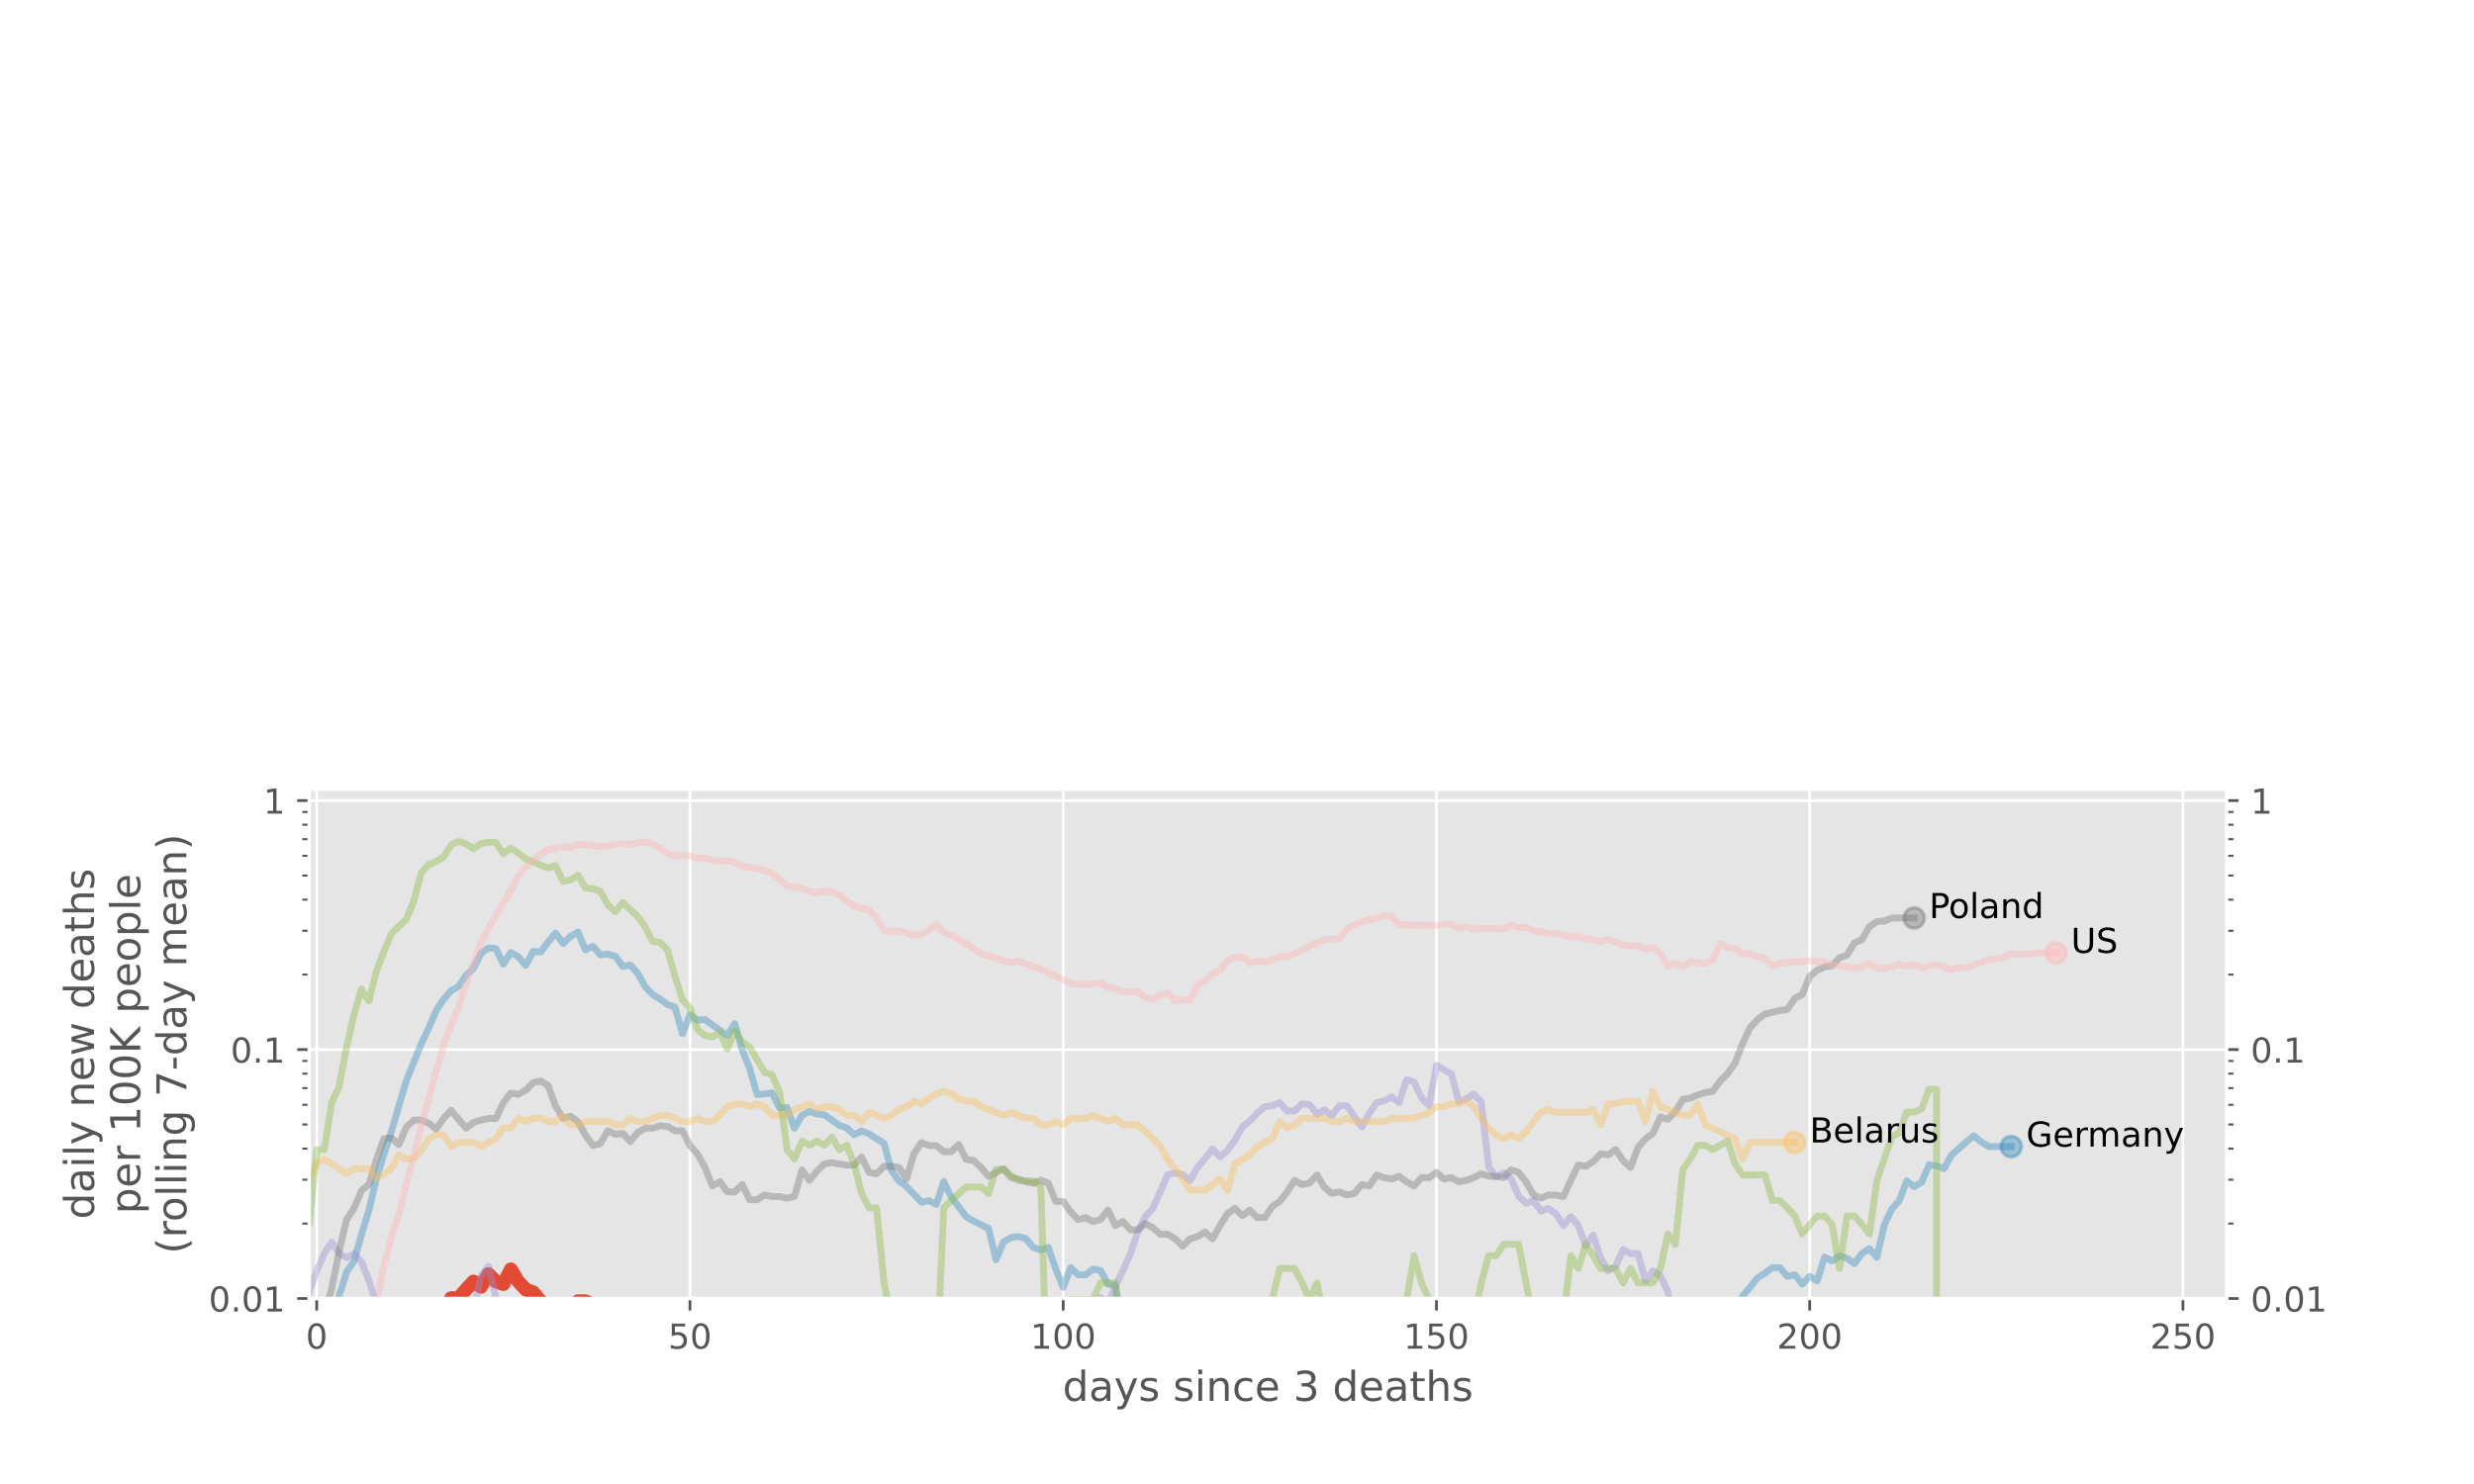 <?xml version="1.0" encoding="utf-8" standalone="no"?>
<!DOCTYPE svg PUBLIC "-//W3C//DTD SVG 1.1//EN"
  "http://www.w3.org/Graphics/SVG/1.1/DTD/svg11.dtd">
<!-- Created with matplotlib (https://matplotlib.org/) -->
<svg height="432pt" version="1.1" viewBox="0 0 720 432" width="720pt" xmlns="http://www.w3.org/2000/svg" xmlns:xlink="http://www.w3.org/1999/xlink">
 <defs>
  <style type="text/css">
*{stroke-linecap:butt;stroke-linejoin:round;}
  </style>
 </defs>
 <g id="figure_1">
  <g id="patch_1">
   <path d="M 0 432 
L 720 432 
L 720 0 
L 0 0 
z
" style="fill:#ffffff;"/>
  </g>
  <g id="axes_1">
   <g id="patch_2">
    <path d="M 90 378 
L 648 378 
L 648 229.745 
L 90 229.745 
z
" style="fill:#e5e5e5;"/>
   </g>
   <g id="matplotlib.axis_1">
    <g id="xtick_1">
     <g id="line2d_1">
      <path clip-path="url(#paf7e2a97b5)" d="M 92.172 378 
L 92.172 229.745 
" style="fill:none;stroke:#ffffff;stroke-linecap:square;stroke-width:0.8;"/>
     </g>
     <g id="line2d_2">
      <defs>
       <path d="M 0 0 
L 0 3.5 
" id="ma17f142864" style="stroke:#555555;stroke-width:0.8;"/>
      </defs>
      <g>
       <use style="fill:#555555;stroke:#555555;stroke-width:0.8;" x="92.172" xlink:href="#ma17f142864" y="378"/>
      </g>
     </g>
     <g id="text_1">
      <!-- 0 -->
      <defs>
       <path d="M 31.781 66.406 
Q 24.172 66.406 20.328 58.906 
Q 16.5 51.422 16.5 36.375 
Q 16.5 21.391 20.328 13.891 
Q 24.172 6.391 31.781 6.391 
Q 39.453 6.391 43.281 13.891 
Q 47.125 21.391 47.125 36.375 
Q 47.125 51.422 43.281 58.906 
Q 39.453 66.406 31.781 66.406 
z
M 31.781 74.219 
Q 44.047 74.219 50.516 64.516 
Q 56.984 54.828 56.984 36.375 
Q 56.984 17.969 50.516 8.266 
Q 44.047 -1.422 31.781 -1.422 
Q 19.531 -1.422 13.062 8.266 
Q 6.594 17.969 6.594 36.375 
Q 6.594 54.828 13.062 64.516 
Q 19.531 74.219 31.781 74.219 
z
" id="DejaVuSans-48"/>
      </defs>
      <g style="fill:#555555;" transform="translate(88.991 392.598)scale(0.1 -0.1)">
       <use xlink:href="#DejaVuSans-48"/>
      </g>
     </g>
    </g>
    <g id="xtick_2">
     <g id="line2d_3">
      <path clip-path="url(#paf7e2a97b5)" d="M 200.796 378 
L 200.796 229.745 
" style="fill:none;stroke:#ffffff;stroke-linecap:square;stroke-width:0.8;"/>
     </g>
     <g id="line2d_4">
      <g>
       <use style="fill:#555555;stroke:#555555;stroke-width:0.8;" x="200.796" xlink:href="#ma17f142864" y="378"/>
      </g>
     </g>
     <g id="text_2">
      <!-- 50 -->
      <defs>
       <path d="M 10.797 72.906 
L 49.516 72.906 
L 49.516 64.594 
L 19.828 64.594 
L 19.828 46.734 
Q 21.969 47.469 24.109 47.828 
Q 26.266 48.188 28.422 48.188 
Q 40.625 48.188 47.75 41.5 
Q 54.891 34.812 54.891 23.391 
Q 54.891 11.625 47.562 5.094 
Q 40.234 -1.422 26.906 -1.422 
Q 22.312 -1.422 17.547 -0.641 
Q 12.797 0.141 7.719 1.703 
L 7.719 11.625 
Q 12.109 9.234 16.797 8.062 
Q 21.484 6.891 26.703 6.891 
Q 35.156 6.891 40.078 11.328 
Q 45.016 15.766 45.016 23.391 
Q 45.016 31 40.078 35.438 
Q 35.156 39.891 26.703 39.891 
Q 22.75 39.891 18.812 39.016 
Q 14.891 38.141 10.797 36.281 
z
" id="DejaVuSans-53"/>
      </defs>
      <g style="fill:#555555;" transform="translate(194.434 392.598)scale(0.1 -0.1)">
       <use xlink:href="#DejaVuSans-53"/>
       <use x="63.623" xlink:href="#DejaVuSans-48"/>
      </g>
     </g>
    </g>
    <g id="xtick_3">
     <g id="line2d_5">
      <path clip-path="url(#paf7e2a97b5)" d="M 309.42 378 
L 309.42 229.745 
" style="fill:none;stroke:#ffffff;stroke-linecap:square;stroke-width:0.8;"/>
     </g>
     <g id="line2d_6">
      <g>
       <use style="fill:#555555;stroke:#555555;stroke-width:0.8;" x="309.42" xlink:href="#ma17f142864" y="378"/>
      </g>
     </g>
     <g id="text_3">
      <!-- 100 -->
      <defs>
       <path d="M 12.406 8.297 
L 28.516 8.297 
L 28.516 63.922 
L 10.984 60.406 
L 10.984 69.391 
L 28.422 72.906 
L 38.281 72.906 
L 38.281 8.297 
L 54.391 8.297 
L 54.391 0 
L 12.406 0 
z
" id="DejaVuSans-49"/>
      </defs>
      <g style="fill:#555555;" transform="translate(299.876 392.598)scale(0.1 -0.1)">
       <use xlink:href="#DejaVuSans-49"/>
       <use x="63.623" xlink:href="#DejaVuSans-48"/>
       <use x="127.246" xlink:href="#DejaVuSans-48"/>
      </g>
     </g>
    </g>
    <g id="xtick_4">
     <g id="line2d_7">
      <path clip-path="url(#paf7e2a97b5)" d="M 418.044 378 
L 418.044 229.745 
" style="fill:none;stroke:#ffffff;stroke-linecap:square;stroke-width:0.8;"/>
     </g>
     <g id="line2d_8">
      <g>
       <use style="fill:#555555;stroke:#555555;stroke-width:0.8;" x="418.044" xlink:href="#ma17f142864" y="378"/>
      </g>
     </g>
     <g id="text_4">
      <!-- 150 -->
      <g style="fill:#555555;" transform="translate(408.5 392.598)scale(0.1 -0.1)">
       <use xlink:href="#DejaVuSans-49"/>
       <use x="63.623" xlink:href="#DejaVuSans-53"/>
       <use x="127.246" xlink:href="#DejaVuSans-48"/>
      </g>
     </g>
    </g>
    <g id="xtick_5">
     <g id="line2d_9">
      <path clip-path="url(#paf7e2a97b5)" d="M 526.667 378 
L 526.667 229.745 
" style="fill:none;stroke:#ffffff;stroke-linecap:square;stroke-width:0.8;"/>
     </g>
     <g id="line2d_10">
      <g>
       <use style="fill:#555555;stroke:#555555;stroke-width:0.8;" x="526.667" xlink:href="#ma17f142864" y="378"/>
      </g>
     </g>
     <g id="text_5">
      <!-- 200 -->
      <defs>
       <path d="M 19.188 8.297 
L 53.609 8.297 
L 53.609 0 
L 7.328 0 
L 7.328 8.297 
Q 12.938 14.109 22.625 23.891 
Q 32.328 33.688 34.812 36.531 
Q 39.547 41.844 41.422 45.531 
Q 43.312 49.219 43.312 52.781 
Q 43.312 58.594 39.234 62.25 
Q 35.156 65.922 28.609 65.922 
Q 23.969 65.922 18.812 64.312 
Q 13.672 62.703 7.812 59.422 
L 7.812 69.391 
Q 13.766 71.781 18.938 73 
Q 24.125 74.219 28.422 74.219 
Q 39.75 74.219 46.484 68.547 
Q 53.219 62.891 53.219 53.422 
Q 53.219 48.922 51.531 44.891 
Q 49.859 40.875 45.406 35.406 
Q 44.188 33.984 37.641 27.219 
Q 31.109 20.453 19.188 8.297 
z
" id="DejaVuSans-50"/>
      </defs>
      <g style="fill:#555555;" transform="translate(517.124 392.598)scale(0.1 -0.1)">
       <use xlink:href="#DejaVuSans-50"/>
       <use x="63.623" xlink:href="#DejaVuSans-48"/>
       <use x="127.246" xlink:href="#DejaVuSans-48"/>
      </g>
     </g>
    </g>
    <g id="xtick_6">
     <g id="line2d_11">
      <path clip-path="url(#paf7e2a97b5)" d="M 635.291 378 
L 635.291 229.745 
" style="fill:none;stroke:#ffffff;stroke-linecap:square;stroke-width:0.8;"/>
     </g>
     <g id="line2d_12">
      <g>
       <use style="fill:#555555;stroke:#555555;stroke-width:0.8;" x="635.291" xlink:href="#ma17f142864" y="378"/>
      </g>
     </g>
     <g id="text_6">
      <!-- 250 -->
      <g style="fill:#555555;" transform="translate(625.747 392.598)scale(0.1 -0.1)">
       <use xlink:href="#DejaVuSans-50"/>
       <use x="63.623" xlink:href="#DejaVuSans-53"/>
       <use x="127.246" xlink:href="#DejaVuSans-48"/>
      </g>
     </g>
    </g>
    <g id="text_7">
     <!-- days since 3 deaths -->
     <defs>
      <path d="M 45.406 46.391 
L 45.406 75.984 
L 54.391 75.984 
L 54.391 0 
L 45.406 0 
L 45.406 8.203 
Q 42.578 3.328 38.25 0.953 
Q 33.938 -1.422 27.875 -1.422 
Q 17.969 -1.422 11.734 6.484 
Q 5.516 14.406 5.516 27.297 
Q 5.516 40.188 11.734 48.094 
Q 17.969 56 27.875 56 
Q 33.938 56 38.25 53.625 
Q 42.578 51.266 45.406 46.391 
z
M 14.797 27.297 
Q 14.797 17.391 18.875 11.75 
Q 22.953 6.109 30.078 6.109 
Q 37.203 6.109 41.297 11.75 
Q 45.406 17.391 45.406 27.297 
Q 45.406 37.203 41.297 42.844 
Q 37.203 48.484 30.078 48.484 
Q 22.953 48.484 18.875 42.844 
Q 14.797 37.203 14.797 27.297 
z
" id="DejaVuSans-100"/>
      <path d="M 34.281 27.484 
Q 23.391 27.484 19.188 25 
Q 14.984 22.516 14.984 16.5 
Q 14.984 11.719 18.141 8.906 
Q 21.297 6.109 26.703 6.109 
Q 34.188 6.109 38.703 11.406 
Q 43.219 16.703 43.219 25.484 
L 43.219 27.484 
z
M 52.203 31.203 
L 52.203 0 
L 43.219 0 
L 43.219 8.297 
Q 40.141 3.328 35.547 0.953 
Q 30.953 -1.422 24.312 -1.422 
Q 15.922 -1.422 10.953 3.297 
Q 6 8.016 6 15.922 
Q 6 25.141 12.172 29.828 
Q 18.359 34.516 30.609 34.516 
L 43.219 34.516 
L 43.219 35.406 
Q 43.219 41.609 39.141 45 
Q 35.062 48.391 27.688 48.391 
Q 23 48.391 18.547 47.266 
Q 14.109 46.141 10.016 43.891 
L 10.016 52.203 
Q 14.938 54.109 19.578 55.047 
Q 24.219 56 28.609 56 
Q 40.484 56 46.344 49.844 
Q 52.203 43.703 52.203 31.203 
z
" id="DejaVuSans-97"/>
      <path d="M 32.172 -5.078 
Q 28.375 -14.844 24.75 -17.812 
Q 21.141 -20.797 15.094 -20.797 
L 7.906 -20.797 
L 7.906 -13.281 
L 13.188 -13.281 
Q 16.891 -13.281 18.938 -11.516 
Q 21 -9.766 23.484 -3.219 
L 25.094 0.875 
L 2.984 54.688 
L 12.5 54.688 
L 29.594 11.922 
L 46.688 54.688 
L 56.203 54.688 
z
" id="DejaVuSans-121"/>
      <path d="M 44.281 53.078 
L 44.281 44.578 
Q 40.484 46.531 36.375 47.5 
Q 32.281 48.484 27.875 48.484 
Q 21.188 48.484 17.844 46.438 
Q 14.5 44.391 14.5 40.281 
Q 14.5 37.156 16.891 35.375 
Q 19.281 33.594 26.516 31.984 
L 29.594 31.297 
Q 39.156 29.25 43.188 25.516 
Q 47.219 21.781 47.219 15.094 
Q 47.219 7.469 41.188 3.016 
Q 35.156 -1.422 24.609 -1.422 
Q 20.219 -1.422 15.453 -0.562 
Q 10.688 0.297 5.422 2 
L 5.422 11.281 
Q 10.406 8.688 15.234 7.391 
Q 20.062 6.109 24.812 6.109 
Q 31.156 6.109 34.562 8.281 
Q 37.984 10.453 37.984 14.406 
Q 37.984 18.062 35.516 20.016 
Q 33.062 21.969 24.703 23.781 
L 21.578 24.516 
Q 13.234 26.266 9.516 29.906 
Q 5.812 33.547 5.812 39.891 
Q 5.812 47.609 11.281 51.797 
Q 16.75 56 26.812 56 
Q 31.781 56 36.172 55.266 
Q 40.578 54.547 44.281 53.078 
z
" id="DejaVuSans-115"/>
      <path id="DejaVuSans-32"/>
      <path d="M 9.422 54.688 
L 18.406 54.688 
L 18.406 0 
L 9.422 0 
z
M 9.422 75.984 
L 18.406 75.984 
L 18.406 64.594 
L 9.422 64.594 
z
" id="DejaVuSans-105"/>
      <path d="M 54.891 33.016 
L 54.891 0 
L 45.906 0 
L 45.906 32.719 
Q 45.906 40.484 42.875 44.328 
Q 39.844 48.188 33.797 48.188 
Q 26.516 48.188 22.312 43.547 
Q 18.109 38.922 18.109 30.906 
L 18.109 0 
L 9.078 0 
L 9.078 54.688 
L 18.109 54.688 
L 18.109 46.188 
Q 21.344 51.125 25.703 53.562 
Q 30.078 56 35.797 56 
Q 45.219 56 50.047 50.172 
Q 54.891 44.344 54.891 33.016 
z
" id="DejaVuSans-110"/>
      <path d="M 48.781 52.594 
L 48.781 44.188 
Q 44.969 46.297 41.141 47.344 
Q 37.312 48.391 33.406 48.391 
Q 24.656 48.391 19.812 42.844 
Q 14.984 37.312 14.984 27.297 
Q 14.984 17.281 19.812 11.734 
Q 24.656 6.203 33.406 6.203 
Q 37.312 6.203 41.141 7.25 
Q 44.969 8.297 48.781 10.406 
L 48.781 2.094 
Q 45.016 0.344 40.984 -0.531 
Q 36.969 -1.422 32.422 -1.422 
Q 20.062 -1.422 12.781 6.344 
Q 5.516 14.109 5.516 27.297 
Q 5.516 40.672 12.859 48.328 
Q 20.219 56 33.016 56 
Q 37.156 56 41.109 55.141 
Q 45.062 54.297 48.781 52.594 
z
" id="DejaVuSans-99"/>
      <path d="M 56.203 29.594 
L 56.203 25.203 
L 14.891 25.203 
Q 15.484 15.922 20.484 11.062 
Q 25.484 6.203 34.422 6.203 
Q 39.594 6.203 44.453 7.469 
Q 49.312 8.734 54.109 11.281 
L 54.109 2.781 
Q 49.266 0.734 44.188 -0.344 
Q 39.109 -1.422 33.891 -1.422 
Q 20.797 -1.422 13.156 6.188 
Q 5.516 13.812 5.516 26.812 
Q 5.516 40.234 12.766 48.109 
Q 20.016 56 32.328 56 
Q 43.359 56 49.781 48.891 
Q 56.203 41.797 56.203 29.594 
z
M 47.219 32.234 
Q 47.125 39.594 43.094 43.984 
Q 39.062 48.391 32.422 48.391 
Q 24.906 48.391 20.391 44.141 
Q 15.875 39.891 15.188 32.172 
z
" id="DejaVuSans-101"/>
      <path d="M 40.578 39.312 
Q 47.656 37.797 51.625 33 
Q 55.609 28.219 55.609 21.188 
Q 55.609 10.406 48.188 4.484 
Q 40.766 -1.422 27.094 -1.422 
Q 22.516 -1.422 17.656 -0.516 
Q 12.797 0.391 7.625 2.203 
L 7.625 11.719 
Q 11.719 9.328 16.594 8.109 
Q 21.484 6.891 26.812 6.891 
Q 36.078 6.891 40.938 10.547 
Q 45.797 14.203 45.797 21.188 
Q 45.797 27.641 41.281 31.266 
Q 36.766 34.906 28.719 34.906 
L 20.219 34.906 
L 20.219 43.016 
L 29.109 43.016 
Q 36.375 43.016 40.234 45.922 
Q 44.094 48.828 44.094 54.297 
Q 44.094 59.906 40.109 62.906 
Q 36.141 65.922 28.719 65.922 
Q 24.656 65.922 20.016 65.031 
Q 15.375 64.156 9.812 62.312 
L 9.812 71.094 
Q 15.438 72.656 20.344 73.438 
Q 25.25 74.219 29.594 74.219 
Q 40.828 74.219 47.359 69.109 
Q 53.906 64.016 53.906 55.328 
Q 53.906 49.266 50.438 45.094 
Q 46.969 40.922 40.578 39.312 
z
" id="DejaVuSans-51"/>
      <path d="M 18.312 70.219 
L 18.312 54.688 
L 36.812 54.688 
L 36.812 47.703 
L 18.312 47.703 
L 18.312 18.016 
Q 18.312 11.328 20.141 9.422 
Q 21.969 7.516 27.594 7.516 
L 36.812 7.516 
L 36.812 0 
L 27.594 0 
Q 17.188 0 13.234 3.875 
Q 9.281 7.766 9.281 18.016 
L 9.281 47.703 
L 2.688 47.703 
L 2.688 54.688 
L 9.281 54.688 
L 9.281 70.219 
z
" id="DejaVuSans-116"/>
      <path d="M 54.891 33.016 
L 54.891 0 
L 45.906 0 
L 45.906 32.719 
Q 45.906 40.484 42.875 44.328 
Q 39.844 48.188 33.797 48.188 
Q 26.516 48.188 22.312 43.547 
Q 18.109 38.922 18.109 30.906 
L 18.109 0 
L 9.078 0 
L 9.078 75.984 
L 18.109 75.984 
L 18.109 46.188 
Q 21.344 51.125 25.703 53.562 
Q 30.078 56 35.797 56 
Q 45.219 56 50.047 50.172 
Q 54.891 44.344 54.891 33.016 
z
" id="DejaVuSans-104"/>
     </defs>
     <g style="fill:#555555;" transform="translate(309.255 407.796)scale(0.12 -0.12)">
      <use xlink:href="#DejaVuSans-100"/>
      <use x="63.477" xlink:href="#DejaVuSans-97"/>
      <use x="124.756" xlink:href="#DejaVuSans-121"/>
      <use x="183.936" xlink:href="#DejaVuSans-115"/>
      <use x="236.035" xlink:href="#DejaVuSans-32"/>
      <use x="267.822" xlink:href="#DejaVuSans-115"/>
      <use x="319.922" xlink:href="#DejaVuSans-105"/>
      <use x="347.705" xlink:href="#DejaVuSans-110"/>
      <use x="411.084" xlink:href="#DejaVuSans-99"/>
      <use x="466.064" xlink:href="#DejaVuSans-101"/>
      <use x="527.588" xlink:href="#DejaVuSans-32"/>
      <use x="559.375" xlink:href="#DejaVuSans-51"/>
      <use x="622.998" xlink:href="#DejaVuSans-32"/>
      <use x="654.785" xlink:href="#DejaVuSans-100"/>
      <use x="718.262" xlink:href="#DejaVuSans-101"/>
      <use x="779.785" xlink:href="#DejaVuSans-97"/>
      <use x="841.064" xlink:href="#DejaVuSans-116"/>
      <use x="880.273" xlink:href="#DejaVuSans-104"/>
      <use x="943.652" xlink:href="#DejaVuSans-115"/>
     </g>
    </g>
   </g>
   <g id="matplotlib.axis_2">
    <g id="ytick_1">
     <g id="line2d_13">
      <path clip-path="url(#paf7e2a97b5)" d="M 90 378 
L 648 378 
" style="fill:none;stroke:#ffffff;stroke-linecap:square;stroke-width:0.8;"/>
     </g>
     <g id="line2d_14">
      <defs>
       <path d="M 0 0 
L -3.5 0 
" id="medaf6ecb9c" style="stroke:#555555;stroke-width:0.8;"/>
      </defs>
      <g>
       <use style="fill:#555555;stroke:#555555;stroke-width:0.8;" x="90" xlink:href="#medaf6ecb9c" y="378"/>
      </g>
     </g>
     <g id="line2d_15">
      <defs>
       <path d="M 0 0 
L 3.5 0 
" id="mbf46be8eda" style="stroke:#555555;stroke-width:0.8;"/>
      </defs>
      <g>
       <use style="fill:#555555;stroke:#555555;stroke-width:0.8;" x="648" xlink:href="#mbf46be8eda" y="378"/>
      </g>
     </g>
     <g id="text_8">
      <!-- 0.01 -->
      <defs>
       <path d="M 10.688 12.406 
L 21 12.406 
L 21 0 
L 10.688 0 
z
" id="DejaVuSans-46"/>
      </defs>
      <g style="fill:#555555;" transform="translate(60.734 381.799)scale(0.1 -0.1)">
       <use xlink:href="#DejaVuSans-48"/>
       <use x="63.623" xlink:href="#DejaVuSans-46"/>
       <use x="95.41" xlink:href="#DejaVuSans-48"/>
       <use x="159.033" xlink:href="#DejaVuSans-49"/>
      </g>
     </g>
     <g id="text_9">
      <!-- 0.01 -->
      <g style="fill:#555555;" transform="translate(655 381.799)scale(0.1 -0.1)">
       <use xlink:href="#DejaVuSans-48"/>
       <use x="63.623" xlink:href="#DejaVuSans-46"/>
       <use x="95.41" xlink:href="#DejaVuSans-48"/>
       <use x="159.033" xlink:href="#DejaVuSans-49"/>
      </g>
     </g>
    </g>
    <g id="ytick_2">
     <g id="line2d_16">
      <path clip-path="url(#paf7e2a97b5)" d="M 90 305.526 
L 648 305.526 
" style="fill:none;stroke:#ffffff;stroke-linecap:square;stroke-width:0.8;"/>
     </g>
     <g id="line2d_17">
      <g>
       <use style="fill:#555555;stroke:#555555;stroke-width:0.8;" x="90" xlink:href="#medaf6ecb9c" y="305.526"/>
      </g>
     </g>
     <g id="line2d_18">
      <g>
       <use style="fill:#555555;stroke:#555555;stroke-width:0.8;" x="648" xlink:href="#mbf46be8eda" y="305.526"/>
      </g>
     </g>
     <g id="text_10">
      <!-- 0.1 -->
      <g style="fill:#555555;" transform="translate(67.097 309.326)scale(0.1 -0.1)">
       <use xlink:href="#DejaVuSans-48"/>
       <use x="63.623" xlink:href="#DejaVuSans-46"/>
       <use x="95.41" xlink:href="#DejaVuSans-49"/>
      </g>
     </g>
     <g id="text_11">
      <!-- 0.1 -->
      <g style="fill:#555555;" transform="translate(655 309.326)scale(0.1 -0.1)">
       <use xlink:href="#DejaVuSans-48"/>
       <use x="63.623" xlink:href="#DejaVuSans-46"/>
       <use x="95.41" xlink:href="#DejaVuSans-49"/>
      </g>
     </g>
    </g>
    <g id="ytick_3">
     <g id="line2d_19">
      <path clip-path="url(#paf7e2a97b5)" d="M 90 233.053 
L 648 233.053 
" style="fill:none;stroke:#ffffff;stroke-linecap:square;stroke-width:0.8;"/>
     </g>
     <g id="line2d_20">
      <g>
       <use style="fill:#555555;stroke:#555555;stroke-width:0.8;" x="90" xlink:href="#medaf6ecb9c" y="233.053"/>
      </g>
     </g>
     <g id="line2d_21">
      <g>
       <use style="fill:#555555;stroke:#555555;stroke-width:0.8;" x="648" xlink:href="#mbf46be8eda" y="233.053"/>
      </g>
     </g>
     <g id="text_12">
      <!-- 1 -->
      <g style="fill:#555555;" transform="translate(76.638 236.852)scale(0.1 -0.1)">
       <use xlink:href="#DejaVuSans-49"/>
      </g>
     </g>
     <g id="text_13">
      <!-- 1 -->
      <g style="fill:#555555;" transform="translate(655 236.852)scale(0.1 -0.1)">
       <use xlink:href="#DejaVuSans-49"/>
      </g>
     </g>
    </g>
    <g id="ytick_4">
     <g id="line2d_22">
      <defs>
       <path d="M 0 0 
L -2 0 
" id="m030b8833ae" style="stroke:#555555;stroke-width:0.6;"/>
      </defs>
      <g>
       <use style="fill:#555555;stroke:#555555;stroke-width:0.6;" x="90" xlink:href="#m030b8833ae" y="356.183"/>
      </g>
     </g>
     <g id="line2d_23">
      <defs>
       <path d="M 0 0 
L 2 0 
" id="m92dc447fe6" style="stroke:#555555;stroke-width:0.6;"/>
      </defs>
      <g>
       <use style="fill:#555555;stroke:#555555;stroke-width:0.6;" x="648" xlink:href="#m92dc447fe6" y="356.183"/>
      </g>
     </g>
    </g>
    <g id="ytick_5">
     <g id="line2d_24">
      <g>
       <use style="fill:#555555;stroke:#555555;stroke-width:0.6;" x="90" xlink:href="#m030b8833ae" y="343.421"/>
      </g>
     </g>
     <g id="line2d_25">
      <g>
       <use style="fill:#555555;stroke:#555555;stroke-width:0.6;" x="648" xlink:href="#m92dc447fe6" y="343.421"/>
      </g>
     </g>
    </g>
    <g id="ytick_6">
     <g id="line2d_26">
      <g>
       <use style="fill:#555555;stroke:#555555;stroke-width:0.6;" x="90" xlink:href="#m030b8833ae" y="334.366"/>
      </g>
     </g>
     <g id="line2d_27">
      <g>
       <use style="fill:#555555;stroke:#555555;stroke-width:0.6;" x="648" xlink:href="#m92dc447fe6" y="334.366"/>
      </g>
     </g>
    </g>
    <g id="ytick_7">
     <g id="line2d_28">
      <g>
       <use style="fill:#555555;stroke:#555555;stroke-width:0.6;" x="90" xlink:href="#m030b8833ae" y="327.343"/>
      </g>
     </g>
     <g id="line2d_29">
      <g>
       <use style="fill:#555555;stroke:#555555;stroke-width:0.6;" x="648" xlink:href="#m92dc447fe6" y="327.343"/>
      </g>
     </g>
    </g>
    <g id="ytick_8">
     <g id="line2d_30">
      <g>
       <use style="fill:#555555;stroke:#555555;stroke-width:0.6;" x="90" xlink:href="#m030b8833ae" y="321.605"/>
      </g>
     </g>
     <g id="line2d_31">
      <g>
       <use style="fill:#555555;stroke:#555555;stroke-width:0.6;" x="648" xlink:href="#m92dc447fe6" y="321.605"/>
      </g>
     </g>
    </g>
    <g id="ytick_9">
     <g id="line2d_32">
      <g>
       <use style="fill:#555555;stroke:#555555;stroke-width:0.6;" x="90" xlink:href="#m030b8833ae" y="316.753"/>
      </g>
     </g>
     <g id="line2d_33">
      <g>
       <use style="fill:#555555;stroke:#555555;stroke-width:0.6;" x="648" xlink:href="#m92dc447fe6" y="316.753"/>
      </g>
     </g>
    </g>
    <g id="ytick_10">
     <g id="line2d_34">
      <g>
       <use style="fill:#555555;stroke:#555555;stroke-width:0.6;" x="90" xlink:href="#m030b8833ae" y="312.55"/>
      </g>
     </g>
     <g id="line2d_35">
      <g>
       <use style="fill:#555555;stroke:#555555;stroke-width:0.6;" x="648" xlink:href="#m92dc447fe6" y="312.55"/>
      </g>
     </g>
    </g>
    <g id="ytick_11">
     <g id="line2d_36">
      <g>
       <use style="fill:#555555;stroke:#555555;stroke-width:0.6;" x="90" xlink:href="#m030b8833ae" y="308.843"/>
      </g>
     </g>
     <g id="line2d_37">
      <g>
       <use style="fill:#555555;stroke:#555555;stroke-width:0.6;" x="648" xlink:href="#m92dc447fe6" y="308.843"/>
      </g>
     </g>
    </g>
    <g id="ytick_12">
     <g id="line2d_38">
      <g>
       <use style="fill:#555555;stroke:#555555;stroke-width:0.6;" x="90" xlink:href="#m030b8833ae" y="283.71"/>
      </g>
     </g>
     <g id="line2d_39">
      <g>
       <use style="fill:#555555;stroke:#555555;stroke-width:0.6;" x="648" xlink:href="#m92dc447fe6" y="283.71"/>
      </g>
     </g>
    </g>
    <g id="ytick_13">
     <g id="line2d_40">
      <g>
       <use style="fill:#555555;stroke:#555555;stroke-width:0.6;" x="90" xlink:href="#m030b8833ae" y="270.948"/>
      </g>
     </g>
     <g id="line2d_41">
      <g>
       <use style="fill:#555555;stroke:#555555;stroke-width:0.6;" x="648" xlink:href="#m92dc447fe6" y="270.948"/>
      </g>
     </g>
    </g>
    <g id="ytick_14">
     <g id="line2d_42">
      <g>
       <use style="fill:#555555;stroke:#555555;stroke-width:0.6;" x="90" xlink:href="#m030b8833ae" y="261.893"/>
      </g>
     </g>
     <g id="line2d_43">
      <g>
       <use style="fill:#555555;stroke:#555555;stroke-width:0.6;" x="648" xlink:href="#m92dc447fe6" y="261.893"/>
      </g>
     </g>
    </g>
    <g id="ytick_15">
     <g id="line2d_44">
      <g>
       <use style="fill:#555555;stroke:#555555;stroke-width:0.6;" x="90" xlink:href="#m030b8833ae" y="254.869"/>
      </g>
     </g>
     <g id="line2d_45">
      <g>
       <use style="fill:#555555;stroke:#555555;stroke-width:0.6;" x="648" xlink:href="#m92dc447fe6" y="254.869"/>
      </g>
     </g>
    </g>
    <g id="ytick_16">
     <g id="line2d_46">
      <g>
       <use style="fill:#555555;stroke:#555555;stroke-width:0.6;" x="90" xlink:href="#m030b8833ae" y="249.131"/>
      </g>
     </g>
     <g id="line2d_47">
      <g>
       <use style="fill:#555555;stroke:#555555;stroke-width:0.6;" x="648" xlink:href="#m92dc447fe6" y="249.131"/>
      </g>
     </g>
    </g>
    <g id="ytick_17">
     <g id="line2d_48">
      <g>
       <use style="fill:#555555;stroke:#555555;stroke-width:0.6;" x="90" xlink:href="#m030b8833ae" y="244.279"/>
      </g>
     </g>
     <g id="line2d_49">
      <g>
       <use style="fill:#555555;stroke:#555555;stroke-width:0.6;" x="648" xlink:href="#m92dc447fe6" y="244.279"/>
      </g>
     </g>
    </g>
    <g id="ytick_18">
     <g id="line2d_50">
      <g>
       <use style="fill:#555555;stroke:#555555;stroke-width:0.6;" x="90" xlink:href="#m030b8833ae" y="240.076"/>
      </g>
     </g>
     <g id="line2d_51">
      <g>
       <use style="fill:#555555;stroke:#555555;stroke-width:0.6;" x="648" xlink:href="#m92dc447fe6" y="240.076"/>
      </g>
     </g>
    </g>
    <g id="ytick_19">
     <g id="line2d_52">
      <g>
       <use style="fill:#555555;stroke:#555555;stroke-width:0.6;" x="90" xlink:href="#m030b8833ae" y="236.369"/>
      </g>
     </g>
     <g id="line2d_53">
      <g>
       <use style="fill:#555555;stroke:#555555;stroke-width:0.6;" x="648" xlink:href="#m92dc447fe6" y="236.369"/>
      </g>
     </g>
    </g>
    <g id="text_14">
     <!-- daily new deaths -->
     <defs>
      <path d="M 9.422 75.984 
L 18.406 75.984 
L 18.406 0 
L 9.422 0 
z
" id="DejaVuSans-108"/>
      <path d="M 4.203 54.688 
L 13.188 54.688 
L 24.422 12.016 
L 35.594 54.688 
L 46.188 54.688 
L 57.422 12.016 
L 68.609 54.688 
L 77.594 54.688 
L 63.281 0 
L 52.688 0 
L 40.922 44.828 
L 29.109 0 
L 18.5 0 
z
" id="DejaVuSans-119"/>
     </defs>
     <g style="fill:#555555;" transform="translate(27.364 354.917)rotate(-90)scale(0.12 -0.12)">
      <use xlink:href="#DejaVuSans-100"/>
      <use x="63.477" xlink:href="#DejaVuSans-97"/>
      <use x="124.756" xlink:href="#DejaVuSans-105"/>
      <use x="152.539" xlink:href="#DejaVuSans-108"/>
      <use x="180.322" xlink:href="#DejaVuSans-121"/>
      <use x="239.502" xlink:href="#DejaVuSans-32"/>
      <use x="271.289" xlink:href="#DejaVuSans-110"/>
      <use x="334.668" xlink:href="#DejaVuSans-101"/>
      <use x="396.191" xlink:href="#DejaVuSans-119"/>
      <use x="477.979" xlink:href="#DejaVuSans-32"/>
      <use x="509.766" xlink:href="#DejaVuSans-100"/>
      <use x="573.242" xlink:href="#DejaVuSans-101"/>
      <use x="634.766" xlink:href="#DejaVuSans-97"/>
      <use x="696.045" xlink:href="#DejaVuSans-116"/>
      <use x="735.254" xlink:href="#DejaVuSans-104"/>
      <use x="798.633" xlink:href="#DejaVuSans-115"/>
     </g>
     <!-- per 100K people -->
     <defs>
      <path d="M 18.109 8.203 
L 18.109 -20.797 
L 9.078 -20.797 
L 9.078 54.688 
L 18.109 54.688 
L 18.109 46.391 
Q 20.953 51.266 25.266 53.625 
Q 29.594 56 35.594 56 
Q 45.562 56 51.781 48.094 
Q 58.016 40.188 58.016 27.297 
Q 58.016 14.406 51.781 6.484 
Q 45.562 -1.422 35.594 -1.422 
Q 29.594 -1.422 25.266 0.953 
Q 20.953 3.328 18.109 8.203 
z
M 48.688 27.297 
Q 48.688 37.203 44.609 42.844 
Q 40.531 48.484 33.406 48.484 
Q 26.266 48.484 22.188 42.844 
Q 18.109 37.203 18.109 27.297 
Q 18.109 17.391 22.188 11.75 
Q 26.266 6.109 33.406 6.109 
Q 40.531 6.109 44.609 11.75 
Q 48.688 17.391 48.688 27.297 
z
" id="DejaVuSans-112"/>
      <path d="M 41.109 46.297 
Q 39.594 47.172 37.812 47.578 
Q 36.031 48 33.891 48 
Q 26.266 48 22.188 43.047 
Q 18.109 38.094 18.109 28.812 
L 18.109 0 
L 9.078 0 
L 9.078 54.688 
L 18.109 54.688 
L 18.109 46.188 
Q 20.953 51.172 25.484 53.578 
Q 30.031 56 36.531 56 
Q 37.453 56 38.578 55.875 
Q 39.703 55.766 41.062 55.516 
z
" id="DejaVuSans-114"/>
      <path d="M 9.812 72.906 
L 19.672 72.906 
L 19.672 42.094 
L 52.391 72.906 
L 65.094 72.906 
L 28.906 38.922 
L 67.672 0 
L 54.688 0 
L 19.672 35.109 
L 19.672 0 
L 9.812 0 
z
" id="DejaVuSans-75"/>
      <path d="M 30.609 48.391 
Q 23.391 48.391 19.188 42.75 
Q 14.984 37.109 14.984 27.297 
Q 14.984 17.484 19.156 11.844 
Q 23.344 6.203 30.609 6.203 
Q 37.797 6.203 41.984 11.859 
Q 46.188 17.531 46.188 27.297 
Q 46.188 37.016 41.984 42.703 
Q 37.797 48.391 30.609 48.391 
z
M 30.609 56 
Q 42.328 56 49.016 48.375 
Q 55.719 40.766 55.719 27.297 
Q 55.719 13.875 49.016 6.219 
Q 42.328 -1.422 30.609 -1.422 
Q 18.844 -1.422 12.172 6.219 
Q 5.516 13.875 5.516 27.297 
Q 5.516 40.766 12.172 48.375 
Q 18.844 56 30.609 56 
z
" id="DejaVuSans-111"/>
     </defs>
     <g style="fill:#555555;" transform="translate(40.801 353.381)rotate(-90)scale(0.12 -0.12)">
      <use xlink:href="#DejaVuSans-112"/>
      <use x="63.477" xlink:href="#DejaVuSans-101"/>
      <use x="125" xlink:href="#DejaVuSans-114"/>
      <use x="166.113" xlink:href="#DejaVuSans-32"/>
      <use x="197.9" xlink:href="#DejaVuSans-49"/>
      <use x="261.523" xlink:href="#DejaVuSans-48"/>
      <use x="325.146" xlink:href="#DejaVuSans-48"/>
      <use x="388.77" xlink:href="#DejaVuSans-75"/>
      <use x="454.346" xlink:href="#DejaVuSans-32"/>
      <use x="486.133" xlink:href="#DejaVuSans-112"/>
      <use x="549.609" xlink:href="#DejaVuSans-101"/>
      <use x="611.133" xlink:href="#DejaVuSans-111"/>
      <use x="672.314" xlink:href="#DejaVuSans-112"/>
      <use x="735.791" xlink:href="#DejaVuSans-108"/>
      <use x="763.574" xlink:href="#DejaVuSans-101"/>
     </g>
     <!-- (rolling 7-day mean) -->
     <defs>
      <path d="M 31 75.875 
Q 24.469 64.656 21.281 53.656 
Q 18.109 42.672 18.109 31.391 
Q 18.109 20.125 21.312 9.062 
Q 24.516 -2 31 -13.188 
L 23.188 -13.188 
Q 15.875 -1.703 12.234 9.375 
Q 8.594 20.453 8.594 31.391 
Q 8.594 42.281 12.203 53.312 
Q 15.828 64.359 23.188 75.875 
z
" id="DejaVuSans-40"/>
      <path d="M 45.406 27.984 
Q 45.406 37.75 41.375 43.109 
Q 37.359 48.484 30.078 48.484 
Q 22.859 48.484 18.828 43.109 
Q 14.797 37.75 14.797 27.984 
Q 14.797 18.266 18.828 12.891 
Q 22.859 7.516 30.078 7.516 
Q 37.359 7.516 41.375 12.891 
Q 45.406 18.266 45.406 27.984 
z
M 54.391 6.781 
Q 54.391 -7.172 48.188 -13.984 
Q 42 -20.797 29.203 -20.797 
Q 24.469 -20.797 20.266 -20.094 
Q 16.062 -19.391 12.109 -17.922 
L 12.109 -9.188 
Q 16.062 -11.328 19.922 -12.344 
Q 23.781 -13.375 27.781 -13.375 
Q 36.625 -13.375 41.016 -8.766 
Q 45.406 -4.156 45.406 5.172 
L 45.406 9.625 
Q 42.625 4.781 38.281 2.391 
Q 33.938 0 27.875 0 
Q 17.828 0 11.672 7.656 
Q 5.516 15.328 5.516 27.984 
Q 5.516 40.672 11.672 48.328 
Q 17.828 56 27.875 56 
Q 33.938 56 38.281 53.609 
Q 42.625 51.219 45.406 46.391 
L 45.406 54.688 
L 54.391 54.688 
z
" id="DejaVuSans-103"/>
      <path d="M 8.203 72.906 
L 55.078 72.906 
L 55.078 68.703 
L 28.609 0 
L 18.312 0 
L 43.219 64.594 
L 8.203 64.594 
z
" id="DejaVuSans-55"/>
      <path d="M 4.891 31.391 
L 31.203 31.391 
L 31.203 23.391 
L 4.891 23.391 
z
" id="DejaVuSans-45"/>
      <path d="M 52 44.188 
Q 55.375 50.25 60.062 53.125 
Q 64.75 56 71.094 56 
Q 79.641 56 84.281 50.016 
Q 88.922 44.047 88.922 33.016 
L 88.922 0 
L 79.891 0 
L 79.891 32.719 
Q 79.891 40.578 77.094 44.375 
Q 74.312 48.188 68.609 48.188 
Q 61.625 48.188 57.562 43.547 
Q 53.516 38.922 53.516 30.906 
L 53.516 0 
L 44.484 0 
L 44.484 32.719 
Q 44.484 40.625 41.703 44.406 
Q 38.922 48.188 33.109 48.188 
Q 26.219 48.188 22.156 43.531 
Q 18.109 38.875 18.109 30.906 
L 18.109 0 
L 9.078 0 
L 9.078 54.688 
L 18.109 54.688 
L 18.109 46.188 
Q 21.188 51.219 25.484 53.609 
Q 29.781 56 35.688 56 
Q 41.656 56 45.828 52.969 
Q 50 49.953 52 44.188 
z
" id="DejaVuSans-109"/>
      <path d="M 8.016 75.875 
L 15.828 75.875 
Q 23.141 64.359 26.781 53.312 
Q 30.422 42.281 30.422 31.391 
Q 30.422 20.453 26.781 9.375 
Q 23.141 -1.703 15.828 -13.188 
L 8.016 -13.188 
Q 14.5 -2 17.703 9.062 
Q 20.906 20.125 20.906 31.391 
Q 20.906 42.672 17.703 53.656 
Q 14.5 64.656 8.016 75.875 
z
" id="DejaVuSans-41"/>
     </defs>
     <g style="fill:#555555;" transform="translate(54.239 365.018)rotate(-90)scale(0.12 -0.12)">
      <use xlink:href="#DejaVuSans-40"/>
      <use x="39.014" xlink:href="#DejaVuSans-114"/>
      <use x="77.877" xlink:href="#DejaVuSans-111"/>
      <use x="139.059" xlink:href="#DejaVuSans-108"/>
      <use x="166.842" xlink:href="#DejaVuSans-108"/>
      <use x="194.625" xlink:href="#DejaVuSans-105"/>
      <use x="222.408" xlink:href="#DejaVuSans-110"/>
      <use x="285.787" xlink:href="#DejaVuSans-103"/>
      <use x="349.264" xlink:href="#DejaVuSans-32"/>
      <use x="381.051" xlink:href="#DejaVuSans-55"/>
      <use x="444.674" xlink:href="#DejaVuSans-45"/>
      <use x="480.758" xlink:href="#DejaVuSans-100"/>
      <use x="544.234" xlink:href="#DejaVuSans-97"/>
      <use x="605.514" xlink:href="#DejaVuSans-121"/>
      <use x="664.693" xlink:href="#DejaVuSans-32"/>
      <use x="696.48" xlink:href="#DejaVuSans-109"/>
      <use x="793.893" xlink:href="#DejaVuSans-101"/>
      <use x="855.416" xlink:href="#DejaVuSans-97"/>
      <use x="916.695" xlink:href="#DejaVuSans-110"/>
      <use x="980.074" xlink:href="#DejaVuSans-41"/>
     </g>
    </g>
   </g>
   <g id="line2d_54">
    <path clip-path="url(#paf7e2a97b5)" d="M 70.759 433 
L 72.62 425.243 
L 74.793 418.22 
L 76.965 412.481 
L 79.138 412.481 
L 81.31 415.22 
L 83.483 407.629 
L 85.655 415.22 
L 87.828 396.403 
L 90 399.719 
L 92.172 392.004 
L 94.345 393.403 
L 96.517 384.708 
L 98.69 385.812 
L 100.862 380.641 
L 103.035 389.379 
L 105.207 388.145 
L 107.38 389.379 
L 109.552 382.609 
L 111.725 390.664 
L 113.897 385.812 
L 116.07 389.379 
L 118.242 393.403 
L 120.415 386.957 
L 122.587 390.664 
L 124.76 389.379 
L 126.932 385.812 
L 129.105 383.641 
L 131.277 377.902 
L 133.449 377.902 
L 135.622 375.383 
L 137.794 373.05 
L 139.967 374.586 
L 142.139 370.879 
L 144.312 373.05 
L 146.484 373.809 
L 148.657 369.51 
L 150.829 373.05 
L 153.002 375.383 
L 155.174 376.201 
L 157.347 378.789 
L 161.692 382.609 
L 163.864 385.812 
L 166.037 383.641 
L 168.209 378.789 
L 170.382 378.789 
L 172.554 379.701 
L 174.726 379.701 
L 176.899 382.609 
L 179.071 382.609 
L 181.244 383.641 
L 183.416 389.379 
L 185.589 389.379 
L 187.761 393.403 
L 192.106 396.403 
L 194.279 398.017 
L 196.451 405.458 
L 198.624 409.962 
L 200.796 415.22 
L 202.969 418.22 
L 205.141 418.22 
L 207.314 421.536 
L 209.486 425.243 
L 211.659 421.536 
L 213.831 421.536 
L 216.004 425.243 
L 218.176 418.22 
L 220.348 425.243 
L 222.521 421.536 
L 224.693 418.22 
L 226.866 421.536 
L 229.038 421.536 
L 231.211 425.243 
L 233.072 433 
M 251.344 433 
L 252.936 429.446 
L 253.665 433 
M 388.21 433 
L 389.801 429.446 
L 391.974 429.446 
L 394.146 425.243 
L 396.007 433 
M 472.937 433 
L 474.528 429.446 
L 476.7 412.481 
L 478.873 407.629 
L 481.045 405.458 
L 483.218 407.629 
L 485.39 407.629 
L 487.563 403.426 
L 489.735 405.458 
L 491.908 412.481 
L 494.08 415.22 
L 496.253 412.481 
L 498.425 401.518 
L 500.598 399.719 
L 502.77 401.518 
L 504.943 398.017 
L 507.115 393.403 
L 509.288 390.664 
L 511.46 386.957 
L 513.632 388.145 
L 515.805 392.004 
L 517.977 388.145 
L 520.15 386.957 
L 522.322 392.004 
L 524.495 389.379 
L 526.667 393.403 
L 528.84 394.867 
L 533.185 394.867 
L 535.357 399.719 
L 537.53 394.867 
L 539.702 399.719 
L 541.875 394.867 
L 544.047 398.017 
L 546.22 389.379 
L 548.392 393.403 
L 550.565 394.867 
L 552.737 394.867 
L 554.909 396.403 
L 557.082 403.426 
L 559.254 405.458 
L 561.427 412.481 
L 565.772 412.481 
L 567.944 418.22 
L 570.117 415.22 
L 572.289 415.22 
L 574.462 412.481 
L 576.634 409.962 
L 578.807 412.481 
L 580.979 409.962 
L 583.152 409.962 
L 585.324 412.481 
L 587.497 415.22 
L 589.669 409.962 
L 591.842 412.481 
L 594.014 407.629 
L 598.359 407.629 
L 600.531 409.962 
L 604.876 409.962 
L 607.049 415.22 
L 613.566 415.22 
L 613.566 415.22 
" style="fill:none;stroke:#e24a33;stroke-linecap:square;stroke-width:4;"/>
   </g>
   <g id="line2d_55">
    <defs>
     <path d="M 0 3 
C 0.796 3 1.559 2.684 2.121 2.121 
C 2.684 1.559 3 0.796 3 0 
C 3 -0.796 2.684 -1.559 2.121 -2.121 
C 1.559 -2.684 0.796 -3 0 -3 
C -0.796 -3 -1.559 -2.684 -2.121 -2.121 
C -2.684 -1.559 -3 -0.796 -3 0 
C -3 0.796 -2.684 1.559 -2.121 2.121 
C -1.559 2.684 -0.796 3 0 3 
z
" id="m4d6ac9a9d4" style="stroke:#e24a33;"/>
    </defs>
    <g clip-path="url(#paf7e2a97b5)">
     <use style="fill:#e24a33;stroke:#e24a33;" x="613.566" xlink:href="#m4d6ac9a9d4" y="415.22"/>
    </g>
   </g>
   <g id="line2d_56">
    <path clip-path="url(#paf7e2a97b5)" d="M 87.029 433 
L 87.828 430.679 
L 90 420.917 
L 92.172 408.862 
L 94.345 404.838 
L 96.517 389.268 
L 98.69 377.283 
L 100.862 370.26 
L 103.035 367.07 
L 105.207 359.371 
L 107.38 352.229 
L 109.552 343.056 
L 111.725 335.962 
L 113.897 329.365 
L 118.242 314.643 
L 122.587 303.879 
L 124.76 299.334 
L 126.932 294.219 
L 129.105 290.914 
L 131.277 288.387 
L 133.449 287.166 
L 135.622 283.924 
L 137.794 281.935 
L 139.967 277.495 
L 142.139 275.969 
L 144.312 276.138 
L 146.484 280.668 
L 148.657 277.298 
L 150.829 278.503 
L 153.002 281.01 
L 155.174 276.928 
L 157.347 277.145 
L 159.519 274.234 
L 161.692 271.607 
L 163.864 274.654 
L 166.037 272.628 
L 168.209 271.316 
L 170.382 276.498 
L 172.554 275.49 
L 174.726 277.961 
L 176.899 277.739 
L 179.071 278.366 
L 181.244 281.357 
L 183.416 280.937 
L 185.589 283.309 
L 187.761 287.256 
L 189.934 289.496 
L 192.106 290.847 
L 194.279 292.399 
L 196.451 293.223 
L 198.624 300.916 
L 200.796 295.441 
L 202.969 296.999 
L 205.141 296.795 
L 211.659 301.43 
L 213.831 297.996 
L 216.004 305.552 
L 218.176 311.056 
L 220.348 318.611 
L 222.521 318.449 
L 224.693 318.127 
L 226.866 322.502 
L 229.038 322.41 
L 231.211 328.462 
L 233.383 324.693 
L 235.556 323.531 
L 237.728 324.301 
L 239.901 324.497 
L 244.246 327.585 
L 246.418 328.351 
L 248.591 330.294 
L 250.763 329.251 
L 252.936 330.059 
L 257.281 332.872 
L 259.453 340.837 
L 261.625 343.771 
L 263.798 345.443 
L 265.97 347.615 
L 268.143 349.947 
L 270.315 349.51 
L 272.488 350.614 
L 274.66 343.953 
L 276.833 348.443 
L 281.178 354.181 
L 283.35 355.466 
L 287.695 357.638 
L 289.868 366.693 
L 292.04 361.521 
L 294.213 360.275 
L 296.385 359.97 
L 298.558 360.582 
L 300.73 363.152 
L 302.902 363.829 
L 305.075 363.152 
L 307.247 369.431 
L 309.42 374.764 
L 311.592 369.025 
L 313.765 371.11 
L 315.937 371.11 
L 318.11 369.431 
L 320.282 369.843 
L 322.455 373.81 
L 324.627 374.283 
L 326.8 386.338 
L 328.972 381.787 
L 331.145 380.022 
L 333.317 385.646 
L 335.49 388.509 
L 337.662 382.398 
L 339.835 382.398 
L 342.007 381.188 
L 344.179 383.022 
L 346.352 384.306 
L 348.524 381.787 
L 350.697 385.646 
L 352.869 395.16 
L 355.042 399.1 
L 359.387 410.326 
L 361.559 410.326 
L 363.732 411.862 
L 368.077 408.862 
L 370.249 407.463 
L 372.422 397.068 
L 374.594 396.1 
L 378.939 398.068 
L 385.456 395.16 
L 387.629 402.416 
L 389.801 399.1 
L 391.974 399.1 
L 394.146 400.167 
L 396.319 397.068 
L 398.491 387.045 
L 400.664 392.499 
L 402.836 384.306 
L 405.009 384.969 
L 409.354 383.657 
L 411.526 386.338 
L 413.699 395.16 
L 415.871 393.361 
L 422.389 396.1 
L 426.734 396.1 
L 428.906 393.361 
L 431.078 385.646 
L 433.251 393.361 
L 435.423 392.499 
L 437.596 390.045 
L 441.941 390.045 
L 444.113 393.361 
L 446.286 402.416 
L 448.458 406.123 
L 450.631 402.416 
L 452.803 404.838 
L 454.976 402.416 
L 457.148 403.604 
L 459.321 392.499 
L 461.493 397.068 
L 463.666 392.499 
L 465.838 399.1 
L 468.011 399.1 
L 470.183 401.271 
L 472.355 400.167 
L 474.528 411.862 
L 476.7 407.463 
L 478.873 410.326 
L 481.045 407.463 
L 485.39 404.838 
L 487.563 398.068 
L 491.908 398.068 
L 494.08 391.659 
L 496.253 393.361 
L 498.425 393.361 
L 500.598 395.16 
L 502.77 391.659 
L 504.943 383.022 
L 507.115 377.283 
L 509.288 374.764 
L 511.46 371.985 
L 513.632 370.682 
L 515.805 369.025 
L 517.977 369.025 
L 520.15 371.545 
L 522.322 371.11 
L 524.495 373.81 
L 526.667 371.545 
L 528.84 372.884 
L 531.012 365.952 
L 533.185 367.07 
L 535.357 365.588 
L 537.53 366.32 
L 539.702 367.837 
L 541.875 364.873 
L 544.047 363.489 
L 546.22 365.952 
L 548.392 356.533 
L 550.565 351.993 
L 552.737 349.51 
L 554.909 343.771 
L 557.082 345.443 
L 559.254 344.135 
L 561.427 339.075 
L 563.599 339.388 
L 565.772 340.185 
L 567.944 336.245 
L 572.289 332.365 
L 574.462 330.65 
L 576.634 332.491 
L 578.807 333.781 
L 585.324 333.781 
L 585.324 333.781 
" style="fill:none;stroke:#348abd;stroke-linecap:square;stroke-opacity:0.4;stroke-width:2;"/>
   </g>
   <g id="line2d_57">
    <defs>
     <path d="M 0 3 
C 0.796 3 1.559 2.684 2.121 2.121 
C 2.684 1.559 3 0.796 3 0 
C 3 -0.796 2.684 -1.559 2.121 -2.121 
C 1.559 -2.684 0.796 -3 0 -3 
C -0.796 -3 -1.559 -2.684 -2.121 -2.121 
C -2.684 -1.559 -3 -0.796 -3 0 
C -3 0.796 -2.684 1.559 -2.121 2.121 
C -1.559 2.684 -0.796 3 0 3 
z
" id="m5cc3803b29" style="stroke:#348abd;stroke-opacity:0.4;"/>
    </defs>
    <g clip-path="url(#paf7e2a97b5)">
     <use style="fill:#348abd;fill-opacity:0.4;stroke:#348abd;stroke-opacity:0.4;" x="585.324" xlink:href="#m5cc3803b29" y="333.781"/>
    </g>
   </g>
   <g id="line2d_58">
    <path clip-path="url(#paf7e2a97b5)" d="M 53.328 433 
L 55.24 425.028 
L 61.758 425.028 
L 63.671 433 
M 66.866 433 
L 68.275 407.414 
L 70.448 412.266 
L 72.62 407.414 
L 74.793 399.504 
L 76.965 396.187 
L 79.138 396.187 
L 81.31 390.449 
L 83.483 393.187 
L 85.655 383.425 
L 87.828 381.394 
L 90 375.985 
L 92.172 369.972 
L 94.345 364.925 
L 96.517 361.609 
L 98.69 364.925 
L 100.862 366.113 
L 103.035 364.925 
L 105.207 367.347 
L 107.38 372.835 
L 109.552 379.486 
L 111.725 387.929 
L 113.897 390.449 
L 116.07 390.449 
L 118.242 396.187 
L 120.415 407.414 
L 122.587 412.266 
L 124.76 418.004 
L 126.932 425.028 
L 129.105 390.449 
L 131.277 387.929 
L 133.449 387.929 
L 135.622 381.394 
L 137.794 381.394 
L 139.967 371.371 
L 142.139 368.632 
L 144.312 377.687 
L 146.484 385.597 
L 148.657 385.597 
L 150.829 390.449 
L 153.002 387.929 
L 155.174 403.211 
L 157.347 412.266 
L 159.519 425.028 
L 161.692 425.028 
L 163.604 433 
M 192.366 433 
L 194.279 425.028 
L 196.192 433 
M 298.817 433 
L 300.73 425.028 
L 301.524 433 
M 306.118 433 
L 307.247 418.004 
L 309.42 407.414 
L 311.592 396.187 
L 313.765 393.187 
L 315.937 385.597 
L 318.11 383.425 
L 320.282 377.687 
L 322.455 379.486 
L 324.627 374.371 
L 326.8 369.972 
L 328.972 364.925 
L 331.145 358.609 
L 333.317 354.168 
L 335.49 351.777 
L 339.835 341.963 
L 342.007 341.406 
L 344.179 341.963 
L 346.352 343.696 
L 348.524 339.792 
L 350.697 337.273 
L 352.869 334.494 
L 355.042 336.792 
L 357.214 334.94 
L 359.387 331.94 
L 361.559 328.097 
L 363.732 326.338 
L 365.904 324.03 
L 368.077 322.178 
L 370.249 321.88 
L 372.422 321.001 
L 374.594 323.4 
L 376.767 323.4 
L 378.939 321.291 
L 381.112 321.584 
L 383.284 324.35 
L 385.456 323.09 
L 387.629 324.672 
L 389.801 321.88 
L 391.974 321.88 
L 396.319 328.097 
L 398.491 324.03 
L 400.664 321.001 
L 402.836 320.429 
L 405.009 319.315 
L 407.181 321.001 
L 409.354 314.268 
L 411.526 314.975 
L 413.699 319.59 
L 415.871 321.88 
L 418.044 310.123 
L 422.389 312.677 
L 424.561 320.714 
L 426.734 319.867 
L 428.906 318.504 
L 431.078 320.714 
L 433.251 339.792 
L 435.423 342.531 
L 437.596 341.406 
L 439.768 343.108 
L 441.941 348.155 
L 444.113 350.278 
L 446.286 349.554 
L 448.458 352.554 
L 450.631 351.777 
L 452.803 353.351 
L 454.976 356.757 
L 457.148 354.168 
L 459.321 356.757 
L 461.493 362.676 
L 463.666 359.577 
L 465.838 366.113 
L 468.011 369.972 
L 470.183 368.632 
L 472.355 363.78 
L 474.528 364.925 
L 476.7 364.925 
L 478.873 372.835 
L 481.045 369.972 
L 483.218 371.371 
L 485.39 375.985 
L 487.563 387.929 
L 489.735 393.187 
L 491.908 399.504 
L 494.08 407.414 
L 496.253 425.028 
L 502.77 425.028 
L 504.943 407.414 
L 511.46 407.414 
L 513.632 412.266 
L 515.805 407.414 
L 517.977 412.266 
L 518.776 433 
L 518.776 433 
" style="fill:none;stroke:#988ed5;stroke-linecap:square;stroke-opacity:0.4;stroke-width:2;"/>
   </g>
   <g id="line2d_59">
    <defs>
     <path d="M 0 3 
C 0.796 3 1.559 2.684 2.121 2.121 
C 2.684 1.559 3 0.796 3 0 
C 3 -0.796 2.684 -1.559 2.121 -2.121 
C 1.559 -2.684 0.796 -3 0 -3 
C -0.796 -3 -1.559 -2.684 -2.121 -2.121 
C -2.684 -1.559 -3 -0.796 -3 0 
C -3 0.796 -2.684 1.559 -2.121 2.121 
C -1.559 2.684 -0.796 3 0 3 
z
" id="mcc44a1e444" style="stroke:#988ed5;stroke-opacity:0.4;"/>
    </defs>
    <g clip-path="url(#paf7e2a97b5)">
     <use style="fill:#988ed5;fill-opacity:0.4;stroke:#988ed5;stroke-opacity:0.4;" x="541.875" xlink:href="#mcc44a1e444" y="446.844"/>
    </g>
   </g>
   <g id="line2d_60">
    <path clip-path="url(#paf7e2a97b5)" d="M 63.152 433 
L 63.93 430.482 
L 66.103 430.482 
L 66.882 433 
M 78.359 433 
L 79.138 430.482 
L 81.31 411.982 
L 83.483 405.666 
L 85.655 405.666 
L 87.828 400.408 
L 90 395.903 
L 92.172 382.45 
L 94.345 382.45 
L 96.517 375.154 
L 98.69 364.255 
L 100.862 355.009 
L 103.035 351.75 
L 105.207 346.531 
L 107.38 344.83 
L 109.552 337.477 
L 111.725 331.52 
L 113.897 331.25 
L 116.07 333.192 
L 118.242 328.177 
L 120.415 326.054 
L 122.587 326.054 
L 124.76 326.98 
L 126.932 328.669 
L 129.105 325.601 
L 131.277 323.221 
L 135.622 328.422 
L 137.794 326.746 
L 139.967 326.054 
L 142.139 325.601 
L 144.312 325.601 
L 146.484 321.007 
L 148.657 318.22 
L 150.829 318.578 
L 153.002 317.343 
L 155.174 315.172 
L 157.347 314.691 
L 159.519 315.989 
L 161.692 321.994 
L 163.864 325.601 
L 166.037 324.934 
L 168.209 326.514 
L 170.382 330.453 
L 172.554 333.479 
L 174.726 332.907 
L 176.899 329.168 
L 179.071 330.192 
L 181.244 329.933 
L 183.416 332.345 
L 185.589 329.676 
L 187.761 328.422 
L 189.934 328.422 
L 192.106 327.693 
L 194.279 327.934 
L 196.451 329.168 
L 198.624 329.168 
L 200.796 333.479 
L 202.969 335.879 
L 205.141 339.86 
L 207.314 345.247 
L 209.486 344.012 
L 211.659 346.972 
L 213.831 346.972 
L 216.004 344.83 
L 218.176 349.27 
L 220.348 349.27 
L 222.521 347.871 
L 224.693 348.33 
L 226.866 348.33 
L 229.038 348.797 
L 231.211 348.33 
L 233.383 340.575 
L 235.556 343.611 
L 237.728 340.939 
L 239.901 338.816 
L 242.073 338.476 
L 246.418 339.16 
L 248.591 339.16 
L 250.763 336.828 
L 252.936 341.307 
L 255.108 341.679 
L 257.281 339.508 
L 259.453 339.508 
L 261.625 339.86 
L 263.798 343.215 
L 265.97 335.879 
L 268.143 332.625 
L 270.315 333.479 
L 272.488 333.479 
L 274.66 335.261 
L 276.833 335.261 
L 279.005 333.192 
L 281.178 337.477 
L 283.35 337.806 
L 285.523 339.86 
L 287.695 342.438 
L 292.04 340.215 
L 294.213 342.824 
L 296.385 343.215 
L 298.558 344.012 
L 300.73 344.418 
L 302.902 343.611 
L 305.075 344.418 
L 307.247 349.751 
L 309.42 349.751 
L 311.592 352.799 
L 313.765 355.009 
L 315.937 354.441 
L 318.11 355.586 
L 320.282 355.009 
L 322.455 352.27 
L 324.627 356.774 
L 326.8 355.586 
L 328.972 358.008 
L 331.145 358.008 
L 333.317 356.174 
L 335.49 357.385 
L 337.662 359.293 
L 339.835 359.293 
L 342.007 360.633 
L 344.179 362.756 
L 346.352 360.633 
L 348.524 359.956 
L 350.697 358.644 
L 352.869 360.633 
L 355.042 356.774 
L 357.214 353.337 
L 359.387 351.75 
L 361.559 353.884 
L 363.732 352.27 
L 365.904 354.441 
L 368.077 354.441 
L 370.249 351.238 
L 372.422 349.751 
L 374.594 346.972 
L 376.767 343.611 
L 378.939 344.83 
L 381.112 344.418 
L 383.284 342.056 
L 385.456 345.669 
L 387.629 347.418 
L 389.801 346.972 
L 391.974 347.871 
L 394.146 347.418 
L 396.319 344.83 
L 398.491 345.247 
L 400.664 342.056 
L 402.836 342.824 
L 405.009 343.215 
L 407.181 342.438 
L 409.354 344.012 
L 411.526 345.247 
L 413.699 342.824 
L 415.871 342.824 
L 418.044 341.307 
L 420.216 343.215 
L 422.389 342.824 
L 424.561 344.012 
L 426.734 343.611 
L 428.906 342.824 
L 431.078 341.679 
L 433.251 342.438 
L 435.423 342.438 
L 437.596 342.824 
L 439.768 340.575 
L 441.941 341.307 
L 444.113 344.012 
L 446.286 347.871 
L 448.458 348.797 
L 450.631 347.871 
L 452.803 347.871 
L 454.976 348.33 
L 457.148 343.611 
L 459.321 339.16 
L 461.493 339.508 
L 463.666 338.139 
L 465.838 335.879 
L 468.011 336.192 
L 470.183 334.656 
L 472.355 337.806 
L 474.528 339.86 
L 476.7 334.062 
L 478.873 331.52 
L 481.045 329.933 
L 483.218 325.155 
L 485.39 325.827 
L 487.563 323.64 
L 489.735 320.051 
L 491.908 319.676 
L 494.08 318.758 
L 496.253 318.043 
L 498.425 317.691 
L 500.598 314.691 
L 502.77 312.541 
L 504.943 309.433 
L 507.115 303.897 
L 509.288 299.191 
L 511.46 296.851 
L 513.632 295.183 
L 517.977 294.173 
L 520.15 293.843 
L 522.322 290.65 
L 524.495 289.487 
L 526.667 284.24 
L 528.84 282.421 
L 531.012 281.466 
L 533.185 281.136 
L 535.357 278.764 
L 537.53 278.061 
L 539.702 274.454 
L 541.875 273.537 
L 544.047 269.697 
L 546.22 268.283 
L 548.392 268.138 
L 550.565 267.245 
L 557.082 267.245 
L 557.082 267.245 
" style="fill:none;stroke:#777777;stroke-linecap:square;stroke-opacity:0.4;stroke-width:2;"/>
   </g>
   <g id="line2d_61">
    <defs>
     <path d="M 0 3 
C 0.796 3 1.559 2.684 2.121 2.121 
C 2.684 1.559 3 0.796 3 0 
C 3 -0.796 2.684 -1.559 2.121 -2.121 
C 1.559 -2.684 0.796 -3 0 -3 
C -0.796 -3 -1.559 -2.684 -2.121 -2.121 
C -2.684 -1.559 -3 -0.796 -3 0 
C -3 0.796 -2.684 1.559 -2.121 2.121 
C -1.559 2.684 -0.796 3 0 3 
z
" id="mff80df486a" style="stroke:#777777;stroke-opacity:0.4;"/>
    </defs>
    <g clip-path="url(#paf7e2a97b5)">
     <use style="fill:#777777;fill-opacity:0.4;stroke:#777777;stroke-opacity:0.4;" x="557.082" xlink:href="#mff80df486a" y="267.245"/>
    </g>
   </g>
   <g id="line2d_62">
    <path clip-path="url(#paf7e2a97b5)" d="M 60.03 433 
L 63.93 393.831 
L 66.103 393.831 
L 68.275 386.808 
L 72.62 356.733 
L 74.793 359.252 
L 76.965 361.991 
L 79.138 359.252 
L 81.31 352.229 
L 83.483 346.49 
L 85.655 346.49 
L 87.828 350.198 
L 90 343.174 
L 92.172 338.775 
L 94.345 337.436 
L 98.69 340.174 
L 100.862 341.638 
L 103.035 340.174 
L 107.38 340.174 
L 109.552 343.174 
L 113.897 340.174 
L 116.07 336.151 
L 118.242 337.436 
L 120.415 337.436 
L 122.587 334.916 
L 124.76 331.479 
L 126.932 330.412 
L 129.105 330.412 
L 131.277 333.728 
L 133.449 332.584 
L 137.794 332.584 
L 139.967 333.728 
L 144.312 331.479 
L 146.484 328.381 
L 148.657 328.381 
L 150.829 325.56 
L 153.002 326.473 
L 155.174 325.56 
L 157.347 325.56 
L 159.519 326.473 
L 161.692 326.473 
L 163.864 324.674 
L 166.037 327.412 
L 168.209 327.412 
L 170.382 326.473 
L 176.899 326.473 
L 179.071 327.412 
L 181.244 327.412 
L 183.416 325.56 
L 185.589 326.473 
L 187.761 326.473 
L 192.106 324.674 
L 194.279 324.674 
L 198.624 326.473 
L 200.796 326.473 
L 202.969 325.56 
L 205.141 326.473 
L 207.314 326.473 
L 209.486 324.674 
L 211.659 322.154 
L 213.831 321.357 
L 216.004 321.357 
L 218.176 322.154 
L 220.348 321.357 
L 222.521 322.154 
L 224.693 324.674 
L 229.038 324.674 
L 231.211 322.972 
L 235.556 321.357 
L 237.728 322.972 
L 239.901 322.154 
L 242.073 322.154 
L 244.246 322.972 
L 246.418 324.674 
L 248.591 324.674 
L 250.763 326.473 
L 252.936 323.811 
L 257.281 325.56 
L 259.453 324.674 
L 261.625 322.972 
L 263.798 322.154 
L 265.97 320.58 
L 268.143 321.357 
L 272.488 318.357 
L 274.66 317.65 
L 276.833 318.357 
L 279.005 319.822 
L 281.178 320.58 
L 283.35 320.58 
L 285.523 322.154 
L 292.04 324.674 
L 294.213 323.811 
L 298.558 325.56 
L 300.73 325.56 
L 302.902 327.412 
L 305.075 327.412 
L 307.247 326.473 
L 309.42 327.412 
L 311.592 325.56 
L 315.937 325.56 
L 318.11 324.674 
L 322.455 326.473 
L 324.627 325.56 
L 326.8 327.412 
L 331.145 327.412 
L 335.49 331.479 
L 337.662 333.728 
L 339.835 337.436 
L 342.007 340.174 
L 344.179 343.174 
L 346.352 346.49 
L 350.697 346.49 
L 355.042 343.174 
L 357.214 346.49 
L 359.387 338.775 
L 363.732 336.151 
L 365.904 333.728 
L 370.249 331.479 
L 372.422 326.473 
L 374.594 328.381 
L 376.767 327.412 
L 378.939 325.56 
L 385.456 325.56 
L 387.629 326.473 
L 389.801 326.473 
L 391.974 325.56 
L 394.146 326.473 
L 402.836 326.473 
L 405.009 325.56 
L 411.526 325.56 
L 415.871 323.811 
L 418.044 322.154 
L 420.216 322.154 
L 422.389 321.357 
L 424.561 321.357 
L 426.734 320.58 
L 428.906 322.154 
L 431.078 325.56 
L 433.251 328.381 
L 435.423 330.412 
L 437.596 331.479 
L 439.768 330.412 
L 441.941 331.479 
L 444.113 329.38 
L 446.286 326.473 
L 448.458 323.811 
L 450.631 322.972 
L 452.803 323.811 
L 461.493 323.811 
L 463.666 322.972 
L 465.838 327.412 
L 468.011 321.357 
L 470.183 321.357 
L 472.355 320.58 
L 476.7 320.58 
L 478.873 326.473 
L 481.045 317.65 
L 483.218 322.154 
L 489.735 324.674 
L 491.908 324.674 
L 494.08 321.357 
L 496.253 327.412 
L 502.77 330.412 
L 504.943 331.479 
L 507.115 337.436 
L 509.288 332.584 
L 522.322 332.584 
L 522.322 332.584 
" style="fill:none;stroke:#fbc15e;stroke-linecap:square;stroke-opacity:0.4;stroke-width:2;"/>
   </g>
   <g id="line2d_63">
    <defs>
     <path d="M 0 3 
C 0.796 3 1.559 2.684 2.121 2.121 
C 2.684 1.559 3 0.796 3 0 
C 3 -0.796 2.684 -1.559 2.121 -2.121 
C 1.559 -2.684 0.796 -3 0 -3 
C -0.796 -3 -1.559 -2.684 -2.121 -2.121 
C -2.684 -1.559 -3 -0.796 -3 0 
C -3 0.796 -2.684 1.559 -2.121 2.121 
C -1.559 2.684 -0.796 3 0 3 
z
" id="m84e9addcaf" style="stroke:#fbc15e;stroke-opacity:0.4;"/>
    </defs>
    <g clip-path="url(#paf7e2a97b5)">
     <use style="fill:#fbc15e;fill-opacity:0.4;stroke:#fbc15e;stroke-opacity:0.4;" x="522.322" xlink:href="#m84e9addcaf" y="332.584"/>
    </g>
   </g>
   <g id="line2d_64">
    <path clip-path="url(#paf7e2a97b5)" d="M 70.617 433 
L 72.62 412.883 
L 74.793 412.883 
L 76.965 400.121 
L 79.138 391.066 
L 81.31 400.121 
L 83.483 362.226 
L 85.655 356.487 
L 90 356.487 
L 92.172 334.67 
L 94.345 334.67 
L 96.517 321.046 
L 98.69 316.316 
L 100.862 304.798 
L 103.035 295.24 
L 105.207 287.918 
L 107.38 291.367 
L 109.552 282.729 
L 111.725 276.99 
L 113.897 271.781 
L 118.242 267.622 
L 120.415 262.328 
L 122.587 254.04 
L 124.76 251.7 
L 126.932 250.774 
L 129.105 249.435 
L 131.277 245.962 
L 133.449 244.96 
L 135.622 245.65 
L 137.794 247.077 
L 139.967 245.573 
L 142.139 245.188 
L 144.312 245.265 
L 146.484 248.572 
L 148.657 246.835 
L 150.829 248.318 
L 153.002 250.053 
L 155.174 250.866 
L 157.347 251.889 
L 159.519 252.654 
L 161.692 251.983 
L 163.864 256.568 
L 166.037 256.132 
L 168.209 254.756 
L 170.382 258.49 
L 172.554 258.724 
L 174.726 259.436 
L 176.899 263.4 
L 179.071 265.368 
L 181.244 262.726 
L 185.589 266.853 
L 187.761 269.883 
L 189.934 273.99 
L 192.106 274.374 
L 194.279 276.573 
L 196.451 284.277 
L 198.624 291.037 
L 200.796 293.42 
L 202.969 299.658 
L 205.141 301.431 
L 207.314 301.891 
L 209.486 300.532 
L 211.659 305.31 
L 213.831 300.092 
L 216.004 303.311 
L 218.176 304.798 
L 222.521 312.205 
L 224.693 312.854 
L 226.866 317.815 
L 229.038 334.67 
L 231.211 337.409 
L 233.383 332.151 
L 235.556 333.386 
L 237.728 332.151 
L 239.901 333.386 
L 242.073 330.963 
L 244.246 334.67 
L 246.418 333.386 
L 248.591 338.873 
L 250.763 347.432 
L 252.936 351.635 
L 255.108 351.635 
L 257.281 373.452 
L 259.453 384.043 
L 261.625 391.066 
L 263.798 412.883 
L 268.143 412.883 
L 270.146 433 
M 270.422 433 
L 272.488 400.121 
L 274.66 351.635 
L 279.005 347.432 
L 281.178 345.524 
L 285.523 345.524 
L 287.695 347.432 
L 289.868 340.409 
L 292.04 340.409 
L 296.385 343.725 
L 300.73 343.725 
L 302.902 345.524 
L 305.075 412.883 
L 309.42 412.883 
L 311.592 378.304 
L 318.11 378.304 
L 320.282 373.452 
L 324.627 373.452 
L 326.8 400.121 
L 335.49 400.121 
L 337.555 433 
M 342.114 433 
L 344.179 400.121 
L 348.524 400.121 
L 350.697 412.883 
L 352.869 412.883 
L 355.042 400.121 
L 357.214 400.121 
L 359.28 433 
M 361.666 433 
L 363.732 400.121 
L 365.904 391.066 
L 368.077 391.066 
L 370.249 378.304 
L 372.422 369.249 
L 376.767 369.249 
L 378.939 373.452 
L 381.112 378.304 
L 383.284 373.452 
L 385.456 384.043 
L 387.629 391.066 
L 391.974 391.066 
L 394.146 400.121 
L 396.319 400.121 
L 398.491 384.043 
L 407.181 384.043 
L 409.354 378.304 
L 411.526 365.542 
L 413.699 373.452 
L 415.871 378.304 
L 418.044 384.043 
L 422.389 384.043 
L 424.561 391.066 
L 426.734 412.883 
L 428.906 384.043 
L 431.078 373.452 
L 433.251 365.542 
L 435.423 365.542 
L 437.596 362.226 
L 441.941 362.226 
L 444.113 373.452 
L 446.286 384.043 
L 448.458 391.066 
L 450.631 384.043 
L 452.803 391.066 
L 454.976 384.043 
L 457.148 365.542 
L 459.321 369.249 
L 461.493 362.226 
L 463.666 365.542 
L 465.838 369.249 
L 470.183 369.249 
L 472.355 373.452 
L 474.528 369.249 
L 476.7 373.452 
L 481.045 373.452 
L 483.218 369.249 
L 485.39 359.226 
L 487.563 362.226 
L 489.735 340.409 
L 491.908 337.409 
L 494.08 333.386 
L 496.253 333.386 
L 498.425 334.67 
L 502.77 332.151 
L 504.943 338.873 
L 507.115 342.024 
L 513.632 342.024 
L 515.805 349.464 
L 517.977 349.464 
L 520.15 351.635 
L 522.322 353.968 
L 524.495 359.226 
L 526.667 356.487 
L 528.84 353.968 
L 531.012 353.968 
L 533.185 356.487 
L 535.357 369.249 
L 537.53 353.968 
L 539.702 353.968 
L 541.875 356.487 
L 544.047 359.226 
L 546.22 343.725 
L 550.565 330.963 
L 552.737 329.819 
L 554.909 323.708 
L 557.082 323.708 
L 559.254 322.795 
L 561.427 317.057 
L 563.599 317.057 
L 563.603 433 
M 578.806 433 
L 578.807 412.883 
L 585.324 412.883 
L 585.324 412.883 
" style="fill:none;stroke:#8eba42;stroke-linecap:square;stroke-opacity:0.4;stroke-width:2;"/>
   </g>
   <g id="line2d_65">
    <defs>
     <path d="M 0 3 
C 0.796 3 1.559 2.684 2.121 2.121 
C 2.684 1.559 3 0.796 3 0 
C 3 -0.796 2.684 -1.559 2.121 -2.121 
C 1.559 -2.684 0.796 -3 0 -3 
C -0.796 -3 -1.559 -2.684 -2.121 -2.121 
C -2.684 -1.559 -3 -0.796 -3 0 
C -3 0.796 -2.684 1.559 -2.121 2.121 
C -1.559 2.684 -0.796 3 0 3 
z
" id="m230c9d9e38" style="stroke:#8eba42;stroke-opacity:0.4;"/>
    </defs>
    <g clip-path="url(#paf7e2a97b5)">
     <use style="fill:#8eba42;fill-opacity:0.4;stroke:#8eba42;stroke-opacity:0.4;" x="585.324" xlink:href="#m230c9d9e38" y="412.883"/>
    </g>
   </g>
   <g id="line2d_66">
    <path clip-path="url(#paf7e2a97b5)" d="M 98.262 433 
L 98.69 432.364 
L 100.862 426.754 
L 103.035 413.356 
L 105.207 403.067 
L 107.38 389.904 
L 111.725 368.387 
L 113.897 360.199 
L 116.07 353.394 
L 120.415 336.211 
L 124.76 319.723 
L 129.105 303.985 
L 131.277 298.338 
L 133.449 293.3 
L 135.622 286.286 
L 137.794 280.572 
L 139.967 274.451 
L 142.139 270.316 
L 146.484 262.831 
L 148.657 259.253 
L 150.829 254.914 
L 153.002 252.353 
L 157.347 248.66 
L 159.519 247.346 
L 163.864 246.5 
L 166.037 246.75 
L 168.209 245.788 
L 170.382 245.895 
L 174.726 246.504 
L 176.899 246.244 
L 179.071 245.749 
L 181.244 245.554 
L 183.416 245.911 
L 185.589 245.309 
L 187.761 245.186 
L 189.934 245.717 
L 192.106 246.97 
L 194.279 248.537 
L 196.451 249.23 
L 198.624 249.032 
L 200.796 249.15 
L 202.969 249.785 
L 205.141 249.81 
L 207.314 250.357 
L 209.486 250.723 
L 211.659 250.573 
L 213.831 250.985 
L 216.004 252.195 
L 220.348 252.874 
L 222.521 253.409 
L 224.693 254.217 
L 229.038 257.881 
L 231.211 258.338 
L 233.383 258.574 
L 235.556 259.433 
L 237.728 259.881 
L 239.901 259.376 
L 242.073 259.651 
L 244.246 260.378 
L 246.418 262.288 
L 248.591 263.795 
L 252.936 264.827 
L 255.108 267.227 
L 257.281 270.978 
L 259.453 270.988 
L 261.625 271.12 
L 263.798 271.507 
L 265.97 272.294 
L 268.143 271.931 
L 270.315 270.888 
L 272.488 269.1 
L 274.66 271.419 
L 276.833 272.209 
L 283.35 276.079 
L 285.523 277.626 
L 289.868 278.859 
L 292.04 279.743 
L 294.213 280.228 
L 296.385 279.84 
L 302.902 282.11 
L 311.592 286.36 
L 313.765 286.531 
L 315.937 286.502 
L 320.282 286.175 
L 322.455 287.379 
L 324.627 287.788 
L 326.8 288.686 
L 331.145 288.806 
L 333.317 290.36 
L 335.49 290.947 
L 337.662 289.495 
L 339.835 289.153 
L 342.007 291.154 
L 344.179 291.025 
L 346.352 291.215 
L 348.524 286.719 
L 350.697 285.446 
L 352.869 283.516 
L 355.042 282.429 
L 357.214 279.719 
L 359.387 278.708 
L 361.559 278.684 
L 363.732 280.406 
L 365.904 279.767 
L 368.077 280.112 
L 370.249 279.462 
L 372.422 278.453 
L 374.594 278.522 
L 376.767 277.643 
L 378.939 276.635 
L 381.112 275.301 
L 383.284 274.522 
L 385.456 273.509 
L 389.801 273.239 
L 391.974 270.401 
L 394.146 269.229 
L 396.319 268.312 
L 400.664 267.328 
L 402.836 266.464 
L 405.009 266.737 
L 407.181 269.191 
L 409.354 269.178 
L 411.526 269.424 
L 413.699 269.242 
L 418.044 269.445 
L 420.216 268.98 
L 422.389 268.985 
L 424.561 270.356 
L 426.734 269.79 
L 428.906 270.598 
L 431.078 270.178 
L 433.251 270.383 
L 435.423 270.116 
L 437.596 270.482 
L 439.768 269.333 
L 441.941 270.001 
L 444.113 269.957 
L 446.286 270.992 
L 448.458 271.202 
L 450.631 271.762 
L 452.803 271.795 
L 454.976 272.209 
L 457.148 272.806 
L 459.321 272.652 
L 461.493 273.303 
L 463.666 273.46 
L 465.838 274.157 
L 468.011 273.386 
L 472.355 275.109 
L 474.528 275.343 
L 476.7 275.375 
L 478.873 276.294 
L 481.045 275.796 
L 483.218 277.57 
L 485.39 281.284 
L 487.563 280.443 
L 489.735 281.385 
L 491.908 279.864 
L 494.08 280.295 
L 496.253 280.449 
L 498.425 279.509 
L 500.598 274.819 
L 502.77 275.903 
L 504.943 276.143 
L 507.115 277.654 
L 509.288 277.666 
L 511.46 278.528 
L 513.632 278.912 
L 515.805 281.139 
L 517.977 280.418 
L 520.15 280.155 
L 524.495 279.888 
L 526.667 279.653 
L 528.84 279.894 
L 531.012 279.936 
L 533.185 280.876 
L 539.702 281.845 
L 541.875 281.392 
L 544.047 280.492 
L 546.22 281.807 
L 548.392 282.006 
L 550.565 281.347 
L 552.737 280.826 
L 554.909 281.259 
L 557.082 280.876 
L 559.254 281.781 
L 561.427 281.164 
L 563.599 280.727 
L 565.772 281.614 
L 567.944 282.305 
L 570.117 281.704 
L 572.289 281.768 
L 578.807 279.313 
L 580.979 279.1 
L 583.152 278.748 
L 585.324 277.587 
L 587.497 277.858 
L 594.014 277.385 
L 598.359 277.385 
L 598.359 277.385 
" style="fill:none;stroke:#ffb5b8;stroke-linecap:square;stroke-opacity:0.4;stroke-width:2;"/>
   </g>
   <g id="line2d_67">
    <defs>
     <path d="M 0 3 
C 0.796 3 1.559 2.684 2.121 2.121 
C 2.684 1.559 3 0.796 3 0 
C 3 -0.796 2.684 -1.559 2.121 -2.121 
C 1.559 -2.684 0.796 -3 0 -3 
C -0.796 -3 -1.559 -2.684 -2.121 -2.121 
C -2.684 -1.559 -3 -0.796 -3 0 
C -3 0.796 -2.684 1.559 -2.121 2.121 
C -1.559 2.684 -0.796 3 0 3 
z
" id="me421b8f2ae" style="stroke:#ffb5b8;stroke-opacity:0.4;"/>
    </defs>
    <g clip-path="url(#paf7e2a97b5)">
     <use style="fill:#ffb5b8;fill-opacity:0.4;stroke:#ffb5b8;stroke-opacity:0.4;" x="598.359" xlink:href="#me421b8f2ae" y="277.385"/>
    </g>
   </g>
   <g id="patch_3">
    <path d="M 90 378 
L 90 229.745 
" style="fill:none;stroke:#ffffff;stroke-linecap:square;stroke-linejoin:miter;"/>
   </g>
   <g id="patch_4">
    <path d="M 648 378 
L 648 229.745 
" style="fill:none;stroke:#ffffff;stroke-linecap:square;stroke-linejoin:miter;"/>
   </g>
   <g id="patch_5">
    <path d="M 90 378 
L 648 378 
" style="fill:none;stroke:#ffffff;stroke-linecap:square;stroke-linejoin:miter;"/>
   </g>
   <g id="patch_6">
    <path d="M 90 229.745 
L 648 229.745 
" style="fill:none;stroke:#ffffff;stroke-linecap:square;stroke-linejoin:miter;"/>
   </g>
   <g id="text_15">
    <!-- Germany -->
    <defs>
     <path d="M 59.516 10.406 
L 59.516 29.984 
L 43.406 29.984 
L 43.406 38.094 
L 69.281 38.094 
L 69.281 6.781 
Q 63.578 2.734 56.688 0.656 
Q 49.812 -1.422 42 -1.422 
Q 24.906 -1.422 15.25 8.562 
Q 5.609 18.562 5.609 36.375 
Q 5.609 54.25 15.25 64.234 
Q 24.906 74.219 42 74.219 
Q 49.125 74.219 55.547 72.453 
Q 61.969 70.703 67.391 67.281 
L 67.391 56.781 
Q 61.922 61.422 55.766 63.766 
Q 49.609 66.109 42.828 66.109 
Q 29.438 66.109 22.719 58.641 
Q 16.016 51.172 16.016 36.375 
Q 16.016 21.625 22.719 14.156 
Q 29.438 6.688 42.828 6.688 
Q 48.047 6.688 52.141 7.594 
Q 56.25 8.5 59.516 10.406 
z
" id="DejaVuSans-71"/>
    </defs>
    <g transform="translate(589.669 333.781)scale(0.1 -0.1)">
     <use xlink:href="#DejaVuSans-71"/>
     <use x="77.49" xlink:href="#DejaVuSans-101"/>
     <use x="139.014" xlink:href="#DejaVuSans-114"/>
     <use x="178.377" xlink:href="#DejaVuSans-109"/>
     <use x="275.789" xlink:href="#DejaVuSans-97"/>
     <use x="337.068" xlink:href="#DejaVuSans-110"/>
     <use x="400.447" xlink:href="#DejaVuSans-121"/>
    </g>
   </g>
   <g id="text_16">
    <!-- Poland -->
    <defs>
     <path d="M 19.672 64.797 
L 19.672 37.406 
L 32.078 37.406 
Q 38.969 37.406 42.719 40.969 
Q 46.484 44.531 46.484 51.125 
Q 46.484 57.672 42.719 61.234 
Q 38.969 64.797 32.078 64.797 
z
M 9.812 72.906 
L 32.078 72.906 
Q 44.344 72.906 50.609 67.359 
Q 56.891 61.812 56.891 51.125 
Q 56.891 40.328 50.609 34.812 
Q 44.344 29.297 32.078 29.297 
L 19.672 29.297 
L 19.672 0 
L 9.812 0 
z
" id="DejaVuSans-80"/>
    </defs>
    <g transform="translate(561.427 267.245)scale(0.1 -0.1)">
     <use xlink:href="#DejaVuSans-80"/>
     <use x="56.678" xlink:href="#DejaVuSans-111"/>
     <use x="117.859" xlink:href="#DejaVuSans-108"/>
     <use x="145.643" xlink:href="#DejaVuSans-97"/>
     <use x="206.922" xlink:href="#DejaVuSans-110"/>
     <use x="270.301" xlink:href="#DejaVuSans-100"/>
    </g>
   </g>
   <g id="text_17">
    <!-- Belarus -->
    <defs>
     <path d="M 19.672 34.812 
L 19.672 8.109 
L 35.5 8.109 
Q 43.453 8.109 47.281 11.406 
Q 51.125 14.703 51.125 21.484 
Q 51.125 28.328 47.281 31.562 
Q 43.453 34.812 35.5 34.812 
z
M 19.672 64.797 
L 19.672 42.828 
L 34.281 42.828 
Q 41.5 42.828 45.031 45.531 
Q 48.578 48.25 48.578 53.812 
Q 48.578 59.328 45.031 62.062 
Q 41.5 64.797 34.281 64.797 
z
M 9.812 72.906 
L 35.016 72.906 
Q 46.297 72.906 52.391 68.219 
Q 58.5 63.531 58.5 54.891 
Q 58.5 48.188 55.375 44.234 
Q 52.25 40.281 46.188 39.312 
Q 53.469 37.75 57.5 32.781 
Q 61.531 27.828 61.531 20.406 
Q 61.531 10.641 54.891 5.312 
Q 48.25 0 35.984 0 
L 9.812 0 
z
" id="DejaVuSans-66"/>
     <path d="M 8.5 21.578 
L 8.5 54.688 
L 17.484 54.688 
L 17.484 21.922 
Q 17.484 14.156 20.5 10.266 
Q 23.531 6.391 29.594 6.391 
Q 36.859 6.391 41.078 11.031 
Q 45.312 15.672 45.312 23.688 
L 45.312 54.688 
L 54.297 54.688 
L 54.297 0 
L 45.312 0 
L 45.312 8.406 
Q 42.047 3.422 37.719 1 
Q 33.406 -1.422 27.688 -1.422 
Q 18.266 -1.422 13.375 4.438 
Q 8.5 10.297 8.5 21.578 
z
M 31.109 56 
z
" id="DejaVuSans-117"/>
    </defs>
    <g transform="translate(526.667 332.584)scale(0.1 -0.1)">
     <use xlink:href="#DejaVuSans-66"/>
     <use x="68.604" xlink:href="#DejaVuSans-101"/>
     <use x="130.127" xlink:href="#DejaVuSans-108"/>
     <use x="157.91" xlink:href="#DejaVuSans-97"/>
     <use x="219.189" xlink:href="#DejaVuSans-114"/>
     <use x="260.303" xlink:href="#DejaVuSans-117"/>
     <use x="323.682" xlink:href="#DejaVuSans-115"/>
    </g>
   </g>
   <g id="text_18">
    <!-- US -->
    <defs>
     <path d="M 8.688 72.906 
L 18.609 72.906 
L 18.609 28.609 
Q 18.609 16.891 22.844 11.734 
Q 27.094 6.594 36.625 6.594 
Q 46.094 6.594 50.344 11.734 
Q 54.594 16.891 54.594 28.609 
L 54.594 72.906 
L 64.5 72.906 
L 64.5 27.391 
Q 64.5 13.141 57.438 5.859 
Q 50.391 -1.422 36.625 -1.422 
Q 22.797 -1.422 15.734 5.859 
Q 8.688 13.141 8.688 27.391 
z
" id="DejaVuSans-85"/>
     <path d="M 53.516 70.516 
L 53.516 60.891 
Q 47.906 63.578 42.922 64.891 
Q 37.938 66.219 33.297 66.219 
Q 25.25 66.219 20.875 63.094 
Q 16.5 59.969 16.5 54.203 
Q 16.5 49.359 19.406 46.891 
Q 22.312 44.438 30.422 42.922 
L 36.375 41.703 
Q 47.406 39.594 52.656 34.297 
Q 57.906 29 57.906 20.125 
Q 57.906 9.516 50.797 4.047 
Q 43.703 -1.422 29.984 -1.422 
Q 24.812 -1.422 18.969 -0.25 
Q 13.141 0.922 6.891 3.219 
L 6.891 13.375 
Q 12.891 10.016 18.656 8.297 
Q 24.422 6.594 29.984 6.594 
Q 38.422 6.594 43.016 9.906 
Q 47.609 13.234 47.609 19.391 
Q 47.609 24.75 44.312 27.781 
Q 41.016 30.812 33.5 32.328 
L 27.484 33.5 
Q 16.453 35.688 11.516 40.375 
Q 6.594 45.062 6.594 53.422 
Q 6.594 63.094 13.406 68.656 
Q 20.219 74.219 32.172 74.219 
Q 37.312 74.219 42.625 73.281 
Q 47.953 72.359 53.516 70.516 
z
" id="DejaVuSans-83"/>
    </defs>
    <g transform="translate(602.704 277.385)scale(0.1 -0.1)">
     <use xlink:href="#DejaVuSans-85"/>
     <use x="73.193" xlink:href="#DejaVuSans-83"/>
    </g>
   </g>
  </g>
 </g>
 <defs>
  <clipPath id="paf7e2a97b5">
   <rect height="148.255" width="558" x="90" y="229.745"/>
  </clipPath>
 </defs>
</svg>
